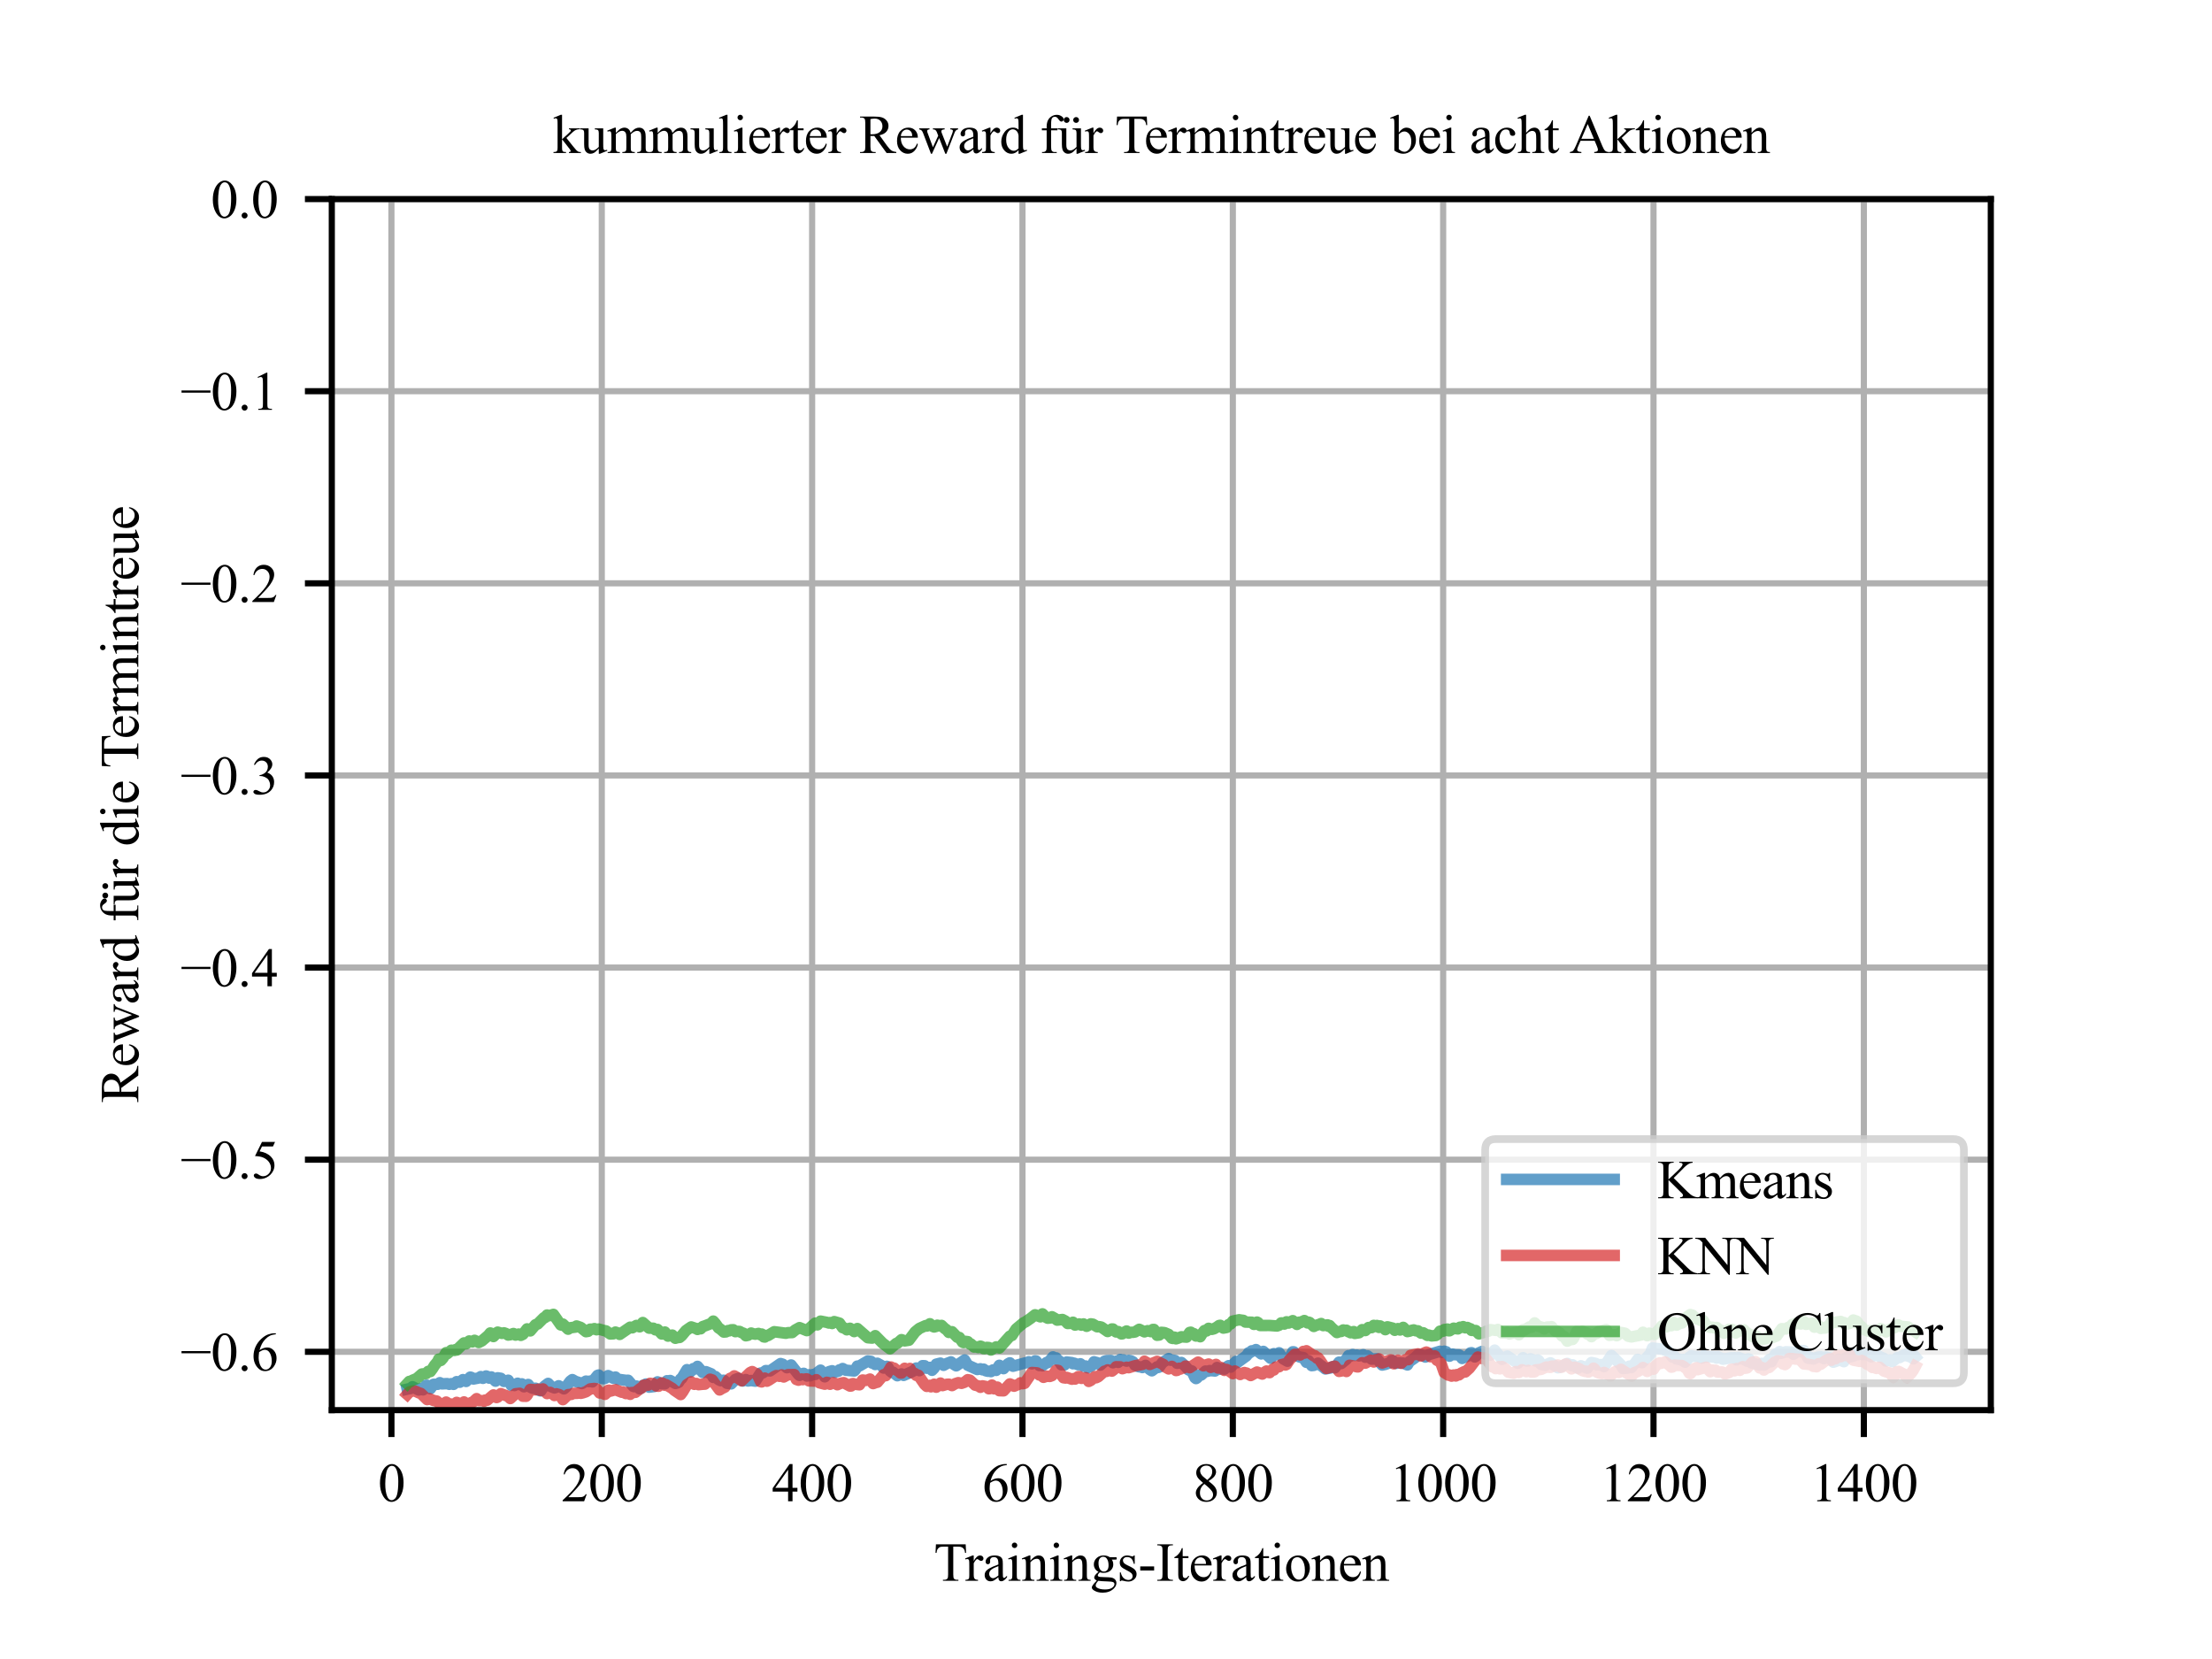 <?xml version="1.0" encoding="utf-8" standalone="no"?>
<!DOCTYPE svg PUBLIC "-//W3C//DTD SVG 1.1//EN"
  "http://www.w3.org/Graphics/SVG/1.1/DTD/svg11.dtd">
<svg xmlns:xlink="http://www.w3.org/1999/xlink" width="288pt" height="216pt" viewBox="0 0 288 216" xmlns="http://www.w3.org/2000/svg" version="1.1">
 <defs>
  <style type="text/css">*{stroke-linejoin: round; stroke-linecap: butt}</style>
 </defs>
 <g id="figure_1">
  <g id="patch_1">
   <path d="M 0 216 
L 288 216 
L 288 0 
L 0 0 
z
" style="fill: #ffffff"/>
  </g>
  <g id="axes_1">
   <g id="patch_2">
    <path d="M 43.2 183.6 
L 259.2 183.6 
L 259.2 25.92 
L 43.2 25.92 
z
" style="fill: #ffffff"/>
   </g>
   <g id="matplotlib.axis_1">
    <g id="xtick_1">
     <g id="line2d_1">
      <path d="M 50.964 183.6 
L 50.964 25.92 
" clip-path="url(#p1adc6af5e2)" style="fill: none; stroke: #b0b0b0; stroke-width: 0.8; stroke-linecap: square"/>
     </g>
     <g id="line2d_2">
      <defs>
       <path id="m4a3c08ac58" d="M 0 0 
L 0 3.5 
" style="stroke: #000000; stroke-width: 0.8"/>
      </defs>
      <g>
       <use xlink:href="#m4a3c08ac58" x="50.964" y="183.6" style="stroke: #000000; stroke-width: 0.8"/>
      </g>
     </g>
     <g id="text_1">
      <!-- 0 -->
      <g transform="translate(49.214 195.461) scale(0.07 -0.07)">
       <defs>
        <path id="TimesNewRomanPSMT-30" d="M 231 2094 
Q 231 2819 450 3342 
Q 669 3866 1031 4122 
Q 1313 4325 1613 4325 
Q 2100 4325 2488 3828 
Q 2972 3213 2972 2159 
Q 2972 1422 2759 906 
Q 2547 391 2217 158 
Q 1888 -75 1581 -75 
Q 975 -75 572 641 
Q 231 1244 231 2094 
z
M 844 2016 
Q 844 1141 1059 588 
Q 1238 122 1591 122 
Q 1759 122 1940 273 
Q 2122 425 2216 781 
Q 2359 1319 2359 2297 
Q 2359 3022 2209 3506 
Q 2097 3866 1919 4016 
Q 1791 4119 1609 4119 
Q 1397 4119 1231 3928 
Q 1006 3669 925 3112 
Q 844 2556 844 2016 
z
" transform="scale(0.016)"/>
       </defs>
       <use xlink:href="#TimesNewRomanPSMT-30"/>
      </g>
     </g>
    </g>
    <g id="xtick_2">
     <g id="line2d_3">
      <path d="M 78.351 183.6 
L 78.351 25.92 
" clip-path="url(#p1adc6af5e2)" style="fill: none; stroke: #b0b0b0; stroke-width: 0.8; stroke-linecap: square"/>
     </g>
     <g id="line2d_4">
      <g>
       <use xlink:href="#m4a3c08ac58" x="78.351" y="183.6" style="stroke: #000000; stroke-width: 0.8"/>
      </g>
     </g>
     <g id="text_2">
      <!-- 200 -->
      <g transform="translate(73.101 195.461) scale(0.07 -0.07)">
       <defs>
        <path id="TimesNewRomanPSMT-32" d="M 2934 816 
L 2638 0 
L 138 0 
L 138 116 
Q 1241 1122 1691 1759 
Q 2141 2397 2141 2925 
Q 2141 3328 1894 3587 
Q 1647 3847 1303 3847 
Q 991 3847 742 3664 
Q 494 3481 375 3128 
L 259 3128 
Q 338 3706 661 4015 
Q 984 4325 1469 4325 
Q 1984 4325 2329 3994 
Q 2675 3663 2675 3213 
Q 2675 2891 2525 2569 
Q 2294 2063 1775 1497 
Q 997 647 803 472 
L 1909 472 
Q 2247 472 2383 497 
Q 2519 522 2628 598 
Q 2738 675 2819 816 
L 2934 816 
z
" transform="scale(0.016)"/>
       </defs>
       <use xlink:href="#TimesNewRomanPSMT-32"/>
       <use xlink:href="#TimesNewRomanPSMT-30" x="50"/>
       <use xlink:href="#TimesNewRomanPSMT-30" x="100"/>
      </g>
     </g>
    </g>
    <g id="xtick_3">
     <g id="line2d_5">
      <path d="M 105.738 183.6 
L 105.738 25.92 
" clip-path="url(#p1adc6af5e2)" style="fill: none; stroke: #b0b0b0; stroke-width: 0.8; stroke-linecap: square"/>
     </g>
     <g id="line2d_6">
      <g>
       <use xlink:href="#m4a3c08ac58" x="105.738" y="183.6" style="stroke: #000000; stroke-width: 0.8"/>
      </g>
     </g>
     <g id="text_3">
      <!-- 400 -->
      <g transform="translate(100.488 195.461) scale(0.07 -0.07)">
       <defs>
        <path id="TimesNewRomanPSMT-34" d="M 2978 1563 
L 2978 1119 
L 2409 1119 
L 2409 0 
L 1894 0 
L 1894 1119 
L 100 1119 
L 100 1519 
L 2066 4325 
L 2409 4325 
L 2409 1563 
L 2978 1563 
z
M 1894 1563 
L 1894 3666 
L 406 1563 
L 1894 1563 
z
" transform="scale(0.016)"/>
       </defs>
       <use xlink:href="#TimesNewRomanPSMT-34"/>
       <use xlink:href="#TimesNewRomanPSMT-30" x="50"/>
       <use xlink:href="#TimesNewRomanPSMT-30" x="100"/>
      </g>
     </g>
    </g>
    <g id="xtick_4">
     <g id="line2d_7">
      <path d="M 133.125 183.6 
L 133.125 25.92 
" clip-path="url(#p1adc6af5e2)" style="fill: none; stroke: #b0b0b0; stroke-width: 0.8; stroke-linecap: square"/>
     </g>
     <g id="line2d_8">
      <g>
       <use xlink:href="#m4a3c08ac58" x="133.125" y="183.6" style="stroke: #000000; stroke-width: 0.8"/>
      </g>
     </g>
     <g id="text_4">
      <!-- 600 -->
      <g transform="translate(127.875 195.461) scale(0.07 -0.07)">
       <defs>
        <path id="TimesNewRomanPSMT-36" d="M 2869 4325 
L 2869 4209 
Q 2456 4169 2195 4045 
Q 1934 3922 1679 3669 
Q 1425 3416 1258 3105 
Q 1091 2794 978 2366 
Q 1428 2675 1881 2675 
Q 2316 2675 2634 2325 
Q 2953 1975 2953 1425 
Q 2953 894 2631 456 
Q 2244 -75 1606 -75 
Q 1172 -75 869 213 
Q 275 772 275 1663 
Q 275 2231 503 2743 
Q 731 3256 1154 3653 
Q 1578 4050 1965 4187 
Q 2353 4325 2688 4325 
L 2869 4325 
z
M 925 2138 
Q 869 1716 869 1456 
Q 869 1156 980 804 
Q 1091 453 1309 247 
Q 1469 100 1697 100 
Q 1969 100 2183 356 
Q 2397 613 2397 1088 
Q 2397 1622 2184 2012 
Q 1972 2403 1581 2403 
Q 1463 2403 1327 2353 
Q 1191 2303 925 2138 
z
" transform="scale(0.016)"/>
       </defs>
       <use xlink:href="#TimesNewRomanPSMT-36"/>
       <use xlink:href="#TimesNewRomanPSMT-30" x="50"/>
       <use xlink:href="#TimesNewRomanPSMT-30" x="100"/>
      </g>
     </g>
    </g>
    <g id="xtick_5">
     <g id="line2d_9">
      <path d="M 160.512 183.6 
L 160.512 25.92 
" clip-path="url(#p1adc6af5e2)" style="fill: none; stroke: #b0b0b0; stroke-width: 0.8; stroke-linecap: square"/>
     </g>
     <g id="line2d_10">
      <g>
       <use xlink:href="#m4a3c08ac58" x="160.512" y="183.6" style="stroke: #000000; stroke-width: 0.8"/>
      </g>
     </g>
     <g id="text_5">
      <!-- 800 -->
      <g transform="translate(155.262 195.461) scale(0.07 -0.07)">
       <defs>
        <path id="TimesNewRomanPSMT-38" d="M 1228 2134 
Q 725 2547 579 2797 
Q 434 3047 434 3316 
Q 434 3728 753 4026 
Q 1072 4325 1600 4325 
Q 2113 4325 2425 4047 
Q 2738 3769 2738 3413 
Q 2738 3175 2569 2928 
Q 2400 2681 1866 2347 
Q 2416 1922 2594 1678 
Q 2831 1359 2831 1006 
Q 2831 559 2490 242 
Q 2150 -75 1597 -75 
Q 994 -75 656 303 
Q 388 606 388 966 
Q 388 1247 577 1523 
Q 766 1800 1228 2134 
z
M 1719 2469 
Q 2094 2806 2194 3001 
Q 2294 3197 2294 3444 
Q 2294 3772 2109 3958 
Q 1925 4144 1606 4144 
Q 1288 4144 1088 3959 
Q 888 3775 888 3528 
Q 888 3366 970 3203 
Q 1053 3041 1206 2894 
L 1719 2469 
z
M 1375 2016 
Q 1116 1797 991 1539 
Q 866 1281 866 981 
Q 866 578 1086 336 
Q 1306 94 1647 94 
Q 1984 94 2187 284 
Q 2391 475 2391 747 
Q 2391 972 2272 1150 
Q 2050 1481 1375 2016 
z
" transform="scale(0.016)"/>
       </defs>
       <use xlink:href="#TimesNewRomanPSMT-38"/>
       <use xlink:href="#TimesNewRomanPSMT-30" x="50"/>
       <use xlink:href="#TimesNewRomanPSMT-30" x="100"/>
      </g>
     </g>
    </g>
    <g id="xtick_6">
     <g id="line2d_11">
      <path d="M 187.898 183.6 
L 187.898 25.92 
" clip-path="url(#p1adc6af5e2)" style="fill: none; stroke: #b0b0b0; stroke-width: 0.8; stroke-linecap: square"/>
     </g>
     <g id="line2d_12">
      <g>
       <use xlink:href="#m4a3c08ac58" x="187.898" y="183.6" style="stroke: #000000; stroke-width: 0.8"/>
      </g>
     </g>
     <g id="text_6">
      <!-- 1000 -->
      <g transform="translate(180.898 195.461) scale(0.07 -0.07)">
       <defs>
        <path id="TimesNewRomanPSMT-31" d="M 750 3822 
L 1781 4325 
L 1884 4325 
L 1884 747 
Q 1884 391 1914 303 
Q 1944 216 2037 169 
Q 2131 122 2419 116 
L 2419 0 
L 825 0 
L 825 116 
Q 1125 122 1212 167 
Q 1300 213 1334 289 
Q 1369 366 1369 747 
L 1369 3034 
Q 1369 3497 1338 3628 
Q 1316 3728 1258 3775 
Q 1200 3822 1119 3822 
Q 1003 3822 797 3725 
L 750 3822 
z
" transform="scale(0.016)"/>
       </defs>
       <use xlink:href="#TimesNewRomanPSMT-31"/>
       <use xlink:href="#TimesNewRomanPSMT-30" x="50"/>
       <use xlink:href="#TimesNewRomanPSMT-30" x="100"/>
       <use xlink:href="#TimesNewRomanPSMT-30" x="150"/>
      </g>
     </g>
    </g>
    <g id="xtick_7">
     <g id="line2d_13">
      <path d="M 215.285 183.6 
L 215.285 25.92 
" clip-path="url(#p1adc6af5e2)" style="fill: none; stroke: #b0b0b0; stroke-width: 0.8; stroke-linecap: square"/>
     </g>
     <g id="line2d_14">
      <g>
       <use xlink:href="#m4a3c08ac58" x="215.285" y="183.6" style="stroke: #000000; stroke-width: 0.8"/>
      </g>
     </g>
     <g id="text_7">
      <!-- 1200 -->
      <g transform="translate(208.285 195.461) scale(0.07 -0.07)">
       <use xlink:href="#TimesNewRomanPSMT-31"/>
       <use xlink:href="#TimesNewRomanPSMT-32" x="50"/>
       <use xlink:href="#TimesNewRomanPSMT-30" x="100"/>
       <use xlink:href="#TimesNewRomanPSMT-30" x="150"/>
      </g>
     </g>
    </g>
    <g id="xtick_8">
     <g id="line2d_15">
      <path d="M 242.672 183.6 
L 242.672 25.92 
" clip-path="url(#p1adc6af5e2)" style="fill: none; stroke: #b0b0b0; stroke-width: 0.8; stroke-linecap: square"/>
     </g>
     <g id="line2d_16">
      <g>
       <use xlink:href="#m4a3c08ac58" x="242.672" y="183.6" style="stroke: #000000; stroke-width: 0.8"/>
      </g>
     </g>
     <g id="text_8">
      <!-- 1400 -->
      <g transform="translate(235.672 195.461) scale(0.07 -0.07)">
       <use xlink:href="#TimesNewRomanPSMT-31"/>
       <use xlink:href="#TimesNewRomanPSMT-34" x="50"/>
       <use xlink:href="#TimesNewRomanPSMT-30" x="100"/>
       <use xlink:href="#TimesNewRomanPSMT-30" x="150"/>
      </g>
     </g>
    </g>
    <g id="text_9">
     <!-- Trainings-Iterationen -->
     <g transform="translate(121.585 205.819) scale(0.07 -0.07)">
      <defs>
       <path id="TimesNewRomanPSMT-54" d="M 3703 4238 
L 3750 3244 
L 3631 3244 
Q 3597 3506 3538 3619 
Q 3441 3800 3280 3886 
Q 3119 3972 2856 3972 
L 2259 3972 
L 2259 734 
Q 2259 344 2344 247 
Q 2463 116 2709 116 
L 2856 116 
L 2856 0 
L 1059 0 
L 1059 116 
L 1209 116 
Q 1478 116 1591 278 
Q 1659 378 1659 734 
L 1659 3972 
L 1150 3972 
Q 853 3972 728 3928 
Q 566 3869 450 3700 
Q 334 3531 313 3244 
L 194 3244 
L 244 4238 
L 3703 4238 
z
" transform="scale(0.016)"/>
       <path id="TimesNewRomanPSMT-72" d="M 1038 2947 
L 1038 2303 
Q 1397 2947 1775 2947 
Q 1947 2947 2059 2842 
Q 2172 2738 2172 2600 
Q 2172 2478 2090 2393 
Q 2009 2309 1897 2309 
Q 1788 2309 1652 2417 
Q 1516 2525 1450 2525 
Q 1394 2525 1328 2463 
Q 1188 2334 1038 2041 
L 1038 669 
Q 1038 431 1097 309 
Q 1138 225 1241 169 
Q 1344 113 1538 113 
L 1538 0 
L 72 0 
L 72 113 
Q 291 113 397 181 
Q 475 231 506 341 
Q 522 394 522 644 
L 522 1753 
Q 522 2253 501 2348 
Q 481 2444 426 2487 
Q 372 2531 291 2531 
Q 194 2531 72 2484 
L 41 2597 
L 906 2947 
L 1038 2947 
z
" transform="scale(0.016)"/>
       <path id="TimesNewRomanPSMT-61" d="M 1822 413 
Q 1381 72 1269 19 
Q 1100 -59 909 -59 
Q 613 -59 420 144 
Q 228 347 228 678 
Q 228 888 322 1041 
Q 450 1253 767 1440 
Q 1084 1628 1822 1897 
L 1822 2009 
Q 1822 2438 1686 2597 
Q 1550 2756 1291 2756 
Q 1094 2756 978 2650 
Q 859 2544 859 2406 
L 866 2225 
Q 866 2081 792 2003 
Q 719 1925 600 1925 
Q 484 1925 411 2006 
Q 338 2088 338 2228 
Q 338 2497 613 2722 
Q 888 2947 1384 2947 
Q 1766 2947 2009 2819 
Q 2194 2722 2281 2516 
Q 2338 2381 2338 1966 
L 2338 994 
Q 2338 584 2353 492 
Q 2369 400 2405 369 
Q 2441 338 2488 338 
Q 2538 338 2575 359 
Q 2641 400 2828 588 
L 2828 413 
Q 2478 -56 2159 -56 
Q 2006 -56 1915 50 
Q 1825 156 1822 413 
z
M 1822 616 
L 1822 1706 
Q 1350 1519 1213 1441 
Q 966 1303 859 1153 
Q 753 1003 753 825 
Q 753 600 887 451 
Q 1022 303 1197 303 
Q 1434 303 1822 616 
z
" transform="scale(0.016)"/>
       <path id="TimesNewRomanPSMT-69" d="M 928 4444 
Q 1059 4444 1151 4351 
Q 1244 4259 1244 4128 
Q 1244 3997 1151 3903 
Q 1059 3809 928 3809 
Q 797 3809 703 3903 
Q 609 3997 609 4128 
Q 609 4259 701 4351 
Q 794 4444 928 4444 
z
M 1188 2947 
L 1188 647 
Q 1188 378 1227 289 
Q 1266 200 1342 156 
Q 1419 113 1622 113 
L 1622 0 
L 231 0 
L 231 113 
Q 441 113 512 153 
Q 584 194 626 287 
Q 669 381 669 647 
L 669 1750 
Q 669 2216 641 2353 
Q 619 2453 572 2492 
Q 525 2531 444 2531 
Q 356 2531 231 2484 
L 188 2597 
L 1050 2947 
L 1188 2947 
z
" transform="scale(0.016)"/>
       <path id="TimesNewRomanPSMT-6e" d="M 1034 2341 
Q 1538 2947 1994 2947 
Q 2228 2947 2397 2830 
Q 2566 2713 2666 2444 
Q 2734 2256 2734 1869 
L 2734 647 
Q 2734 375 2778 278 
Q 2813 200 2889 156 
Q 2966 113 3172 113 
L 3172 0 
L 1756 0 
L 1756 113 
L 1816 113 
Q 2016 113 2095 173 
Q 2175 234 2206 353 
Q 2219 400 2219 647 
L 2219 1819 
Q 2219 2209 2117 2386 
Q 2016 2563 1775 2563 
Q 1403 2563 1034 2156 
L 1034 647 
Q 1034 356 1069 288 
Q 1113 197 1189 155 
Q 1266 113 1500 113 
L 1500 0 
L 84 0 
L 84 113 
L 147 113 
Q 366 113 442 223 
Q 519 334 519 647 
L 519 1709 
Q 519 2225 495 2337 
Q 472 2450 423 2490 
Q 375 2531 294 2531 
Q 206 2531 84 2484 
L 38 2597 
L 900 2947 
L 1034 2947 
L 1034 2341 
z
" transform="scale(0.016)"/>
       <path id="TimesNewRomanPSMT-67" d="M 966 1044 
Q 703 1172 562 1401 
Q 422 1631 422 1909 
Q 422 2334 742 2640 
Q 1063 2947 1563 2947 
Q 1972 2947 2272 2747 
L 2878 2747 
Q 3013 2747 3034 2739 
Q 3056 2731 3066 2713 
Q 3084 2684 3084 2613 
Q 3084 2531 3069 2500 
Q 3059 2484 3036 2475 
Q 3013 2466 2878 2466 
L 2506 2466 
Q 2681 2241 2681 1891 
Q 2681 1491 2375 1206 
Q 2069 922 1553 922 
Q 1341 922 1119 984 
Q 981 866 932 777 
Q 884 688 884 625 
Q 884 572 936 522 
Q 988 472 1138 450 
Q 1225 438 1575 428 
Q 2219 413 2409 384 
Q 2700 344 2873 169 
Q 3047 -6 3047 -263 
Q 3047 -616 2716 -925 
Q 2228 -1381 1444 -1381 
Q 841 -1381 425 -1109 
Q 191 -953 191 -784 
Q 191 -709 225 -634 
Q 278 -519 444 -313 
Q 466 -284 763 25 
Q 600 122 533 198 
Q 466 275 466 372 
Q 466 481 555 628 
Q 644 775 966 1044 
z
M 1509 2797 
Q 1278 2797 1122 2612 
Q 966 2428 966 2047 
Q 966 1553 1178 1281 
Q 1341 1075 1591 1075 
Q 1828 1075 1981 1253 
Q 2134 1431 2134 1813 
Q 2134 2309 1919 2591 
Q 1759 2797 1509 2797 
z
M 934 0 
Q 788 -159 713 -296 
Q 638 -434 638 -550 
Q 638 -700 819 -813 
Q 1131 -1006 1722 -1006 
Q 2284 -1006 2551 -807 
Q 2819 -609 2819 -384 
Q 2819 -222 2659 -153 
Q 2497 -84 2016 -72 
Q 1313 -53 934 0 
z
" transform="scale(0.016)"/>
       <path id="TimesNewRomanPSMT-73" d="M 2050 2947 
L 2050 1972 
L 1947 1972 
Q 1828 2431 1642 2597 
Q 1456 2763 1169 2763 
Q 950 2763 815 2647 
Q 681 2531 681 2391 
Q 681 2216 781 2091 
Q 878 1963 1175 1819 
L 1631 1597 
Q 2266 1288 2266 781 
Q 2266 391 1970 151 
Q 1675 -88 1309 -88 
Q 1047 -88 709 6 
Q 606 38 541 38 
Q 469 38 428 -44 
L 325 -44 
L 325 978 
L 428 978 
Q 516 541 762 319 
Q 1009 97 1316 97 
Q 1531 97 1667 223 
Q 1803 350 1803 528 
Q 1803 744 1651 891 
Q 1500 1038 1047 1263 
Q 594 1488 453 1669 
Q 313 1847 313 2119 
Q 313 2472 555 2709 
Q 797 2947 1181 2947 
Q 1350 2947 1591 2875 
Q 1750 2828 1803 2828 
Q 1853 2828 1881 2850 
Q 1909 2872 1947 2947 
L 2050 2947 
z
" transform="scale(0.016)"/>
       <path id="TimesNewRomanPSMT-2d" d="M 259 1672 
L 1875 1672 
L 1875 1200 
L 259 1200 
L 259 1672 
z
" transform="scale(0.016)"/>
       <path id="TimesNewRomanPSMT-49" d="M 1975 116 
L 1975 0 
L 159 0 
L 159 116 
L 309 116 
Q 572 116 691 269 
Q 766 369 766 750 
L 766 3488 
Q 766 3809 725 3913 
Q 694 3991 597 4047 
Q 459 4122 309 4122 
L 159 4122 
L 159 4238 
L 1975 4238 
L 1975 4122 
L 1822 4122 
Q 1563 4122 1444 3969 
Q 1366 3869 1366 3488 
L 1366 750 
Q 1366 428 1406 325 
Q 1438 247 1538 191 
Q 1672 116 1822 116 
L 1975 116 
z
" transform="scale(0.016)"/>
       <path id="TimesNewRomanPSMT-74" d="M 1031 3803 
L 1031 2863 
L 1700 2863 
L 1700 2644 
L 1031 2644 
L 1031 788 
Q 1031 509 1111 412 
Q 1191 316 1316 316 
Q 1419 316 1516 380 
Q 1613 444 1666 569 
L 1788 569 
Q 1678 263 1478 108 
Q 1278 -47 1066 -47 
Q 922 -47 784 33 
Q 647 113 581 261 
Q 516 409 516 719 
L 516 2644 
L 63 2644 
L 63 2747 
Q 234 2816 414 2980 
Q 594 3144 734 3369 
Q 806 3488 934 3803 
L 1031 3803 
z
" transform="scale(0.016)"/>
       <path id="TimesNewRomanPSMT-65" d="M 681 1784 
Q 678 1147 991 784 
Q 1303 422 1725 422 
Q 2006 422 2214 576 
Q 2422 731 2563 1106 
L 2659 1044 
Q 2594 616 2278 264 
Q 1963 -88 1488 -88 
Q 972 -88 605 314 
Q 238 716 238 1394 
Q 238 2128 614 2539 
Q 991 2950 1559 2950 
Q 2041 2950 2350 2633 
Q 2659 2316 2659 1784 
L 681 1784 
z
M 681 1966 
L 2006 1966 
Q 1991 2241 1941 2353 
Q 1863 2528 1708 2628 
Q 1553 2728 1384 2728 
Q 1125 2728 920 2526 
Q 716 2325 681 1966 
z
" transform="scale(0.016)"/>
       <path id="TimesNewRomanPSMT-6f" d="M 1600 2947 
Q 2250 2947 2644 2453 
Q 2978 2031 2978 1484 
Q 2978 1100 2793 706 
Q 2609 313 2286 112 
Q 1963 -88 1566 -88 
Q 919 -88 538 428 
Q 216 863 216 1403 
Q 216 1797 411 2186 
Q 606 2575 925 2761 
Q 1244 2947 1600 2947 
z
M 1503 2744 
Q 1338 2744 1170 2645 
Q 1003 2547 900 2300 
Q 797 2053 797 1666 
Q 797 1041 1045 587 
Q 1294 134 1700 134 
Q 2003 134 2200 384 
Q 2397 634 2397 1244 
Q 2397 2006 2069 2444 
Q 1847 2744 1503 2744 
z
" transform="scale(0.016)"/>
      </defs>
      <use xlink:href="#TimesNewRomanPSMT-54"/>
      <use xlink:href="#TimesNewRomanPSMT-72" x="57.584"/>
      <use xlink:href="#TimesNewRomanPSMT-61" x="90.885"/>
      <use xlink:href="#TimesNewRomanPSMT-69" x="135.27"/>
      <use xlink:href="#TimesNewRomanPSMT-6e" x="163.053"/>
      <use xlink:href="#TimesNewRomanPSMT-69" x="213.053"/>
      <use xlink:href="#TimesNewRomanPSMT-6e" x="240.836"/>
      <use xlink:href="#TimesNewRomanPSMT-67" x="290.836"/>
      <use xlink:href="#TimesNewRomanPSMT-73" x="340.836"/>
      <use xlink:href="#TimesNewRomanPSMT-2d" x="379.752"/>
      <use xlink:href="#TimesNewRomanPSMT-49" x="413.053"/>
      <use xlink:href="#TimesNewRomanPSMT-74" x="446.354"/>
      <use xlink:href="#TimesNewRomanPSMT-65" x="474.137"/>
      <use xlink:href="#TimesNewRomanPSMT-72" x="518.521"/>
      <use xlink:href="#TimesNewRomanPSMT-61" x="551.822"/>
      <use xlink:href="#TimesNewRomanPSMT-74" x="596.207"/>
      <use xlink:href="#TimesNewRomanPSMT-69" x="623.99"/>
      <use xlink:href="#TimesNewRomanPSMT-6f" x="651.773"/>
      <use xlink:href="#TimesNewRomanPSMT-6e" x="701.773"/>
      <use xlink:href="#TimesNewRomanPSMT-65" x="751.773"/>
      <use xlink:href="#TimesNewRomanPSMT-6e" x="796.158"/>
     </g>
    </g>
   </g>
   <g id="matplotlib.axis_2">
    <g id="ytick_1">
     <g id="line2d_17">
      <path d="M 43.2 176.005 
L 259.2 176.005 
" clip-path="url(#p1adc6af5e2)" style="fill: none; stroke: #b0b0b0; stroke-width: 0.8; stroke-linecap: square"/>
     </g>
     <g id="line2d_18">
      <defs>
       <path id="me7d399c230" d="M 0 0 
L -3.5 0 
" style="stroke: #000000; stroke-width: 0.8"/>
      </defs>
      <g>
       <use xlink:href="#me7d399c230" x="43.2" y="176.005" style="stroke: #000000; stroke-width: 0.8"/>
      </g>
     </g>
     <g id="text_10">
      <!-- −0.6 -->
      <g transform="translate(23.503 178.435) scale(0.07 -0.07)">
       <defs>
        <path id="TimesNewRomanPSMT-2212" d="M 3484 2000 
L 116 2000 
L 116 2256 
L 3484 2256 
L 3484 2000 
z
" transform="scale(0.016)"/>
        <path id="TimesNewRomanPSMT-2e" d="M 800 606 
Q 947 606 1047 504 
Q 1147 403 1147 259 
Q 1147 116 1045 14 
Q 944 -88 800 -88 
Q 656 -88 554 14 
Q 453 116 453 259 
Q 453 406 554 506 
Q 656 606 800 606 
z
" transform="scale(0.016)"/>
       </defs>
       <use xlink:href="#TimesNewRomanPSMT-2212"/>
       <use xlink:href="#TimesNewRomanPSMT-30" x="56.396"/>
       <use xlink:href="#TimesNewRomanPSMT-2e" x="106.396"/>
       <use xlink:href="#TimesNewRomanPSMT-36" x="131.396"/>
      </g>
     </g>
    </g>
    <g id="ytick_2">
     <g id="line2d_19">
      <path d="M 43.2 150.991 
L 259.2 150.991 
" clip-path="url(#p1adc6af5e2)" style="fill: none; stroke: #b0b0b0; stroke-width: 0.8; stroke-linecap: square"/>
     </g>
     <g id="line2d_20">
      <g>
       <use xlink:href="#me7d399c230" x="43.2" y="150.991" style="stroke: #000000; stroke-width: 0.8"/>
      </g>
     </g>
     <g id="text_11">
      <!-- −0.5 -->
      <g transform="translate(23.503 153.421) scale(0.07 -0.07)">
       <defs>
        <path id="TimesNewRomanPSMT-35" d="M 2778 4238 
L 2534 3706 
L 1259 3706 
L 981 3138 
Q 1809 3016 2294 2522 
Q 2709 2097 2709 1522 
Q 2709 1188 2573 903 
Q 2438 619 2231 419 
Q 2025 219 1772 97 
Q 1413 -75 1034 -75 
Q 653 -75 479 54 
Q 306 184 306 341 
Q 306 428 378 495 
Q 450 563 559 563 
Q 641 563 702 538 
Q 763 513 909 409 
Q 1144 247 1384 247 
Q 1750 247 2026 523 
Q 2303 800 2303 1197 
Q 2303 1581 2056 1914 
Q 1809 2247 1375 2428 
Q 1034 2569 447 2591 
L 1259 4238 
L 2778 4238 
z
" transform="scale(0.016)"/>
       </defs>
       <use xlink:href="#TimesNewRomanPSMT-2212"/>
       <use xlink:href="#TimesNewRomanPSMT-30" x="56.396"/>
       <use xlink:href="#TimesNewRomanPSMT-2e" x="106.396"/>
       <use xlink:href="#TimesNewRomanPSMT-35" x="131.396"/>
      </g>
     </g>
    </g>
    <g id="ytick_3">
     <g id="line2d_21">
      <path d="M 43.2 125.976 
L 259.2 125.976 
" clip-path="url(#p1adc6af5e2)" style="fill: none; stroke: #b0b0b0; stroke-width: 0.8; stroke-linecap: square"/>
     </g>
     <g id="line2d_22">
      <g>
       <use xlink:href="#me7d399c230" x="43.2" y="125.976" style="stroke: #000000; stroke-width: 0.8"/>
      </g>
     </g>
     <g id="text_12">
      <!-- −0.4 -->
      <g transform="translate(23.503 128.407) scale(0.07 -0.07)">
       <use xlink:href="#TimesNewRomanPSMT-2212"/>
       <use xlink:href="#TimesNewRomanPSMT-30" x="56.396"/>
       <use xlink:href="#TimesNewRomanPSMT-2e" x="106.396"/>
       <use xlink:href="#TimesNewRomanPSMT-34" x="131.396"/>
      </g>
     </g>
    </g>
    <g id="ytick_4">
     <g id="line2d_23">
      <path d="M 43.2 100.962 
L 259.2 100.962 
" clip-path="url(#p1adc6af5e2)" style="fill: none; stroke: #b0b0b0; stroke-width: 0.8; stroke-linecap: square"/>
     </g>
     <g id="line2d_24">
      <g>
       <use xlink:href="#me7d399c230" x="43.2" y="100.962" style="stroke: #000000; stroke-width: 0.8"/>
      </g>
     </g>
     <g id="text_13">
      <!-- −0.3 -->
      <g transform="translate(23.503 103.393) scale(0.07 -0.07)">
       <defs>
        <path id="TimesNewRomanPSMT-33" d="M 325 3431 
Q 506 3859 782 4092 
Q 1059 4325 1472 4325 
Q 1981 4325 2253 3994 
Q 2459 3747 2459 3466 
Q 2459 3003 1878 2509 
Q 2269 2356 2469 2072 
Q 2669 1788 2669 1403 
Q 2669 853 2319 450 
Q 1863 -75 997 -75 
Q 569 -75 414 31 
Q 259 138 259 259 
Q 259 350 332 419 
Q 406 488 509 488 
Q 588 488 669 463 
Q 722 447 909 348 
Q 1097 250 1169 231 
Q 1284 197 1416 197 
Q 1734 197 1970 444 
Q 2206 691 2206 1028 
Q 2206 1275 2097 1509 
Q 2016 1684 1919 1775 
Q 1784 1900 1550 2001 
Q 1316 2103 1072 2103 
L 972 2103 
L 972 2197 
Q 1219 2228 1467 2375 
Q 1716 2522 1828 2728 
Q 1941 2934 1941 3181 
Q 1941 3503 1739 3701 
Q 1538 3900 1238 3900 
Q 753 3900 428 3381 
L 325 3431 
z
" transform="scale(0.016)"/>
       </defs>
       <use xlink:href="#TimesNewRomanPSMT-2212"/>
       <use xlink:href="#TimesNewRomanPSMT-30" x="56.396"/>
       <use xlink:href="#TimesNewRomanPSMT-2e" x="106.396"/>
       <use xlink:href="#TimesNewRomanPSMT-33" x="131.396"/>
      </g>
     </g>
    </g>
    <g id="ytick_5">
     <g id="line2d_25">
      <path d="M 43.2 75.948 
L 259.2 75.948 
" clip-path="url(#p1adc6af5e2)" style="fill: none; stroke: #b0b0b0; stroke-width: 0.8; stroke-linecap: square"/>
     </g>
     <g id="line2d_26">
      <g>
       <use xlink:href="#me7d399c230" x="43.2" y="75.948" style="stroke: #000000; stroke-width: 0.8"/>
      </g>
     </g>
     <g id="text_14">
      <!-- −0.2 -->
      <g transform="translate(23.503 78.379) scale(0.07 -0.07)">
       <use xlink:href="#TimesNewRomanPSMT-2212"/>
       <use xlink:href="#TimesNewRomanPSMT-30" x="56.396"/>
       <use xlink:href="#TimesNewRomanPSMT-2e" x="106.396"/>
       <use xlink:href="#TimesNewRomanPSMT-32" x="131.396"/>
      </g>
     </g>
    </g>
    <g id="ytick_6">
     <g id="line2d_27">
      <path d="M 43.2 50.934 
L 259.2 50.934 
" clip-path="url(#p1adc6af5e2)" style="fill: none; stroke: #b0b0b0; stroke-width: 0.8; stroke-linecap: square"/>
     </g>
     <g id="line2d_28">
      <g>
       <use xlink:href="#me7d399c230" x="43.2" y="50.934" style="stroke: #000000; stroke-width: 0.8"/>
      </g>
     </g>
     <g id="text_15">
      <!-- −0.1 -->
      <g transform="translate(23.503 53.364) scale(0.07 -0.07)">
       <use xlink:href="#TimesNewRomanPSMT-2212"/>
       <use xlink:href="#TimesNewRomanPSMT-30" x="56.396"/>
       <use xlink:href="#TimesNewRomanPSMT-2e" x="106.396"/>
       <use xlink:href="#TimesNewRomanPSMT-31" x="131.396"/>
      </g>
     </g>
    </g>
    <g id="ytick_7">
     <g id="line2d_29">
      <path d="M 43.2 25.92 
L 259.2 25.92 
" clip-path="url(#p1adc6af5e2)" style="fill: none; stroke: #b0b0b0; stroke-width: 0.8; stroke-linecap: square"/>
     </g>
     <g id="line2d_30">
      <g>
       <use xlink:href="#me7d399c230" x="43.2" y="25.92" style="stroke: #000000; stroke-width: 0.8"/>
      </g>
     </g>
     <g id="text_16">
      <!-- 0.0 -->
      <g transform="translate(27.45 28.35) scale(0.07 -0.07)">
       <use xlink:href="#TimesNewRomanPSMT-30"/>
       <use xlink:href="#TimesNewRomanPSMT-2e" x="50"/>
       <use xlink:href="#TimesNewRomanPSMT-30" x="75"/>
      </g>
     </g>
    </g>
    <g id="text_17">
     <!-- Reward für die Termintreue -->
     <g transform="translate(18.005 143.617) rotate(-90) scale(0.07 -0.07)">
      <defs>
       <path id="TimesNewRomanPSMT-52" d="M 4325 0 
L 3194 0 
L 1759 1981 
Q 1600 1975 1500 1975 
Q 1459 1975 1412 1976 
Q 1366 1978 1316 1981 
L 1316 750 
Q 1316 350 1403 253 
Q 1522 116 1759 116 
L 1925 116 
L 1925 0 
L 109 0 
L 109 116 
L 269 116 
Q 538 116 653 291 
Q 719 388 719 750 
L 719 3488 
Q 719 3888 631 3984 
Q 509 4122 269 4122 
L 109 4122 
L 109 4238 
L 1653 4238 
Q 2328 4238 2648 4139 
Q 2969 4041 3192 3777 
Q 3416 3513 3416 3147 
Q 3416 2756 3161 2468 
Q 2906 2181 2372 2063 
L 3247 847 
Q 3547 428 3762 290 
Q 3978 153 4325 116 
L 4325 0 
z
M 1316 2178 
Q 1375 2178 1419 2176 
Q 1463 2175 1491 2175 
Q 2097 2175 2405 2437 
Q 2713 2700 2713 3106 
Q 2713 3503 2464 3751 
Q 2216 4000 1806 4000 
Q 1625 4000 1316 3941 
L 1316 2178 
z
" transform="scale(0.016)"/>
       <path id="TimesNewRomanPSMT-77" d="M 41 2863 
L 1241 2863 
L 1241 2747 
Q 1075 2734 1023 2687 
Q 972 2641 972 2553 
Q 972 2456 1025 2319 
L 1638 672 
L 2253 2013 
L 2091 2434 
Q 2016 2622 1894 2694 
Q 1825 2738 1638 2747 
L 1638 2863 
L 3000 2863 
L 3000 2747 
Q 2775 2738 2681 2666 
Q 2619 2616 2619 2506 
Q 2619 2444 2644 2378 
L 3294 734 
L 3897 2319 
Q 3959 2488 3959 2588 
Q 3959 2647 3898 2694 
Q 3838 2741 3659 2747 
L 3659 2863 
L 4563 2863 
L 4563 2747 
Q 4291 2706 4163 2378 
L 3206 -88 
L 3078 -88 
L 2363 1741 
L 1528 -88 
L 1413 -88 
L 494 2319 
Q 403 2547 315 2626 
Q 228 2706 41 2747 
L 41 2863 
z
" transform="scale(0.016)"/>
       <path id="TimesNewRomanPSMT-64" d="M 2222 322 
Q 2013 103 1813 7 
Q 1613 -88 1381 -88 
Q 913 -88 563 304 
Q 213 697 213 1313 
Q 213 1928 600 2439 
Q 988 2950 1597 2950 
Q 1975 2950 2222 2709 
L 2222 3238 
Q 2222 3728 2198 3840 
Q 2175 3953 2125 3993 
Q 2075 4034 2000 4034 
Q 1919 4034 1784 3984 
L 1744 4094 
L 2597 4444 
L 2738 4444 
L 2738 1134 
Q 2738 631 2761 520 
Q 2784 409 2836 365 
Q 2888 322 2956 322 
Q 3041 322 3181 375 
L 3216 266 
L 2366 -88 
L 2222 -88 
L 2222 322 
z
M 2222 541 
L 2222 2016 
Q 2203 2228 2109 2403 
Q 2016 2578 1861 2667 
Q 1706 2756 1559 2756 
Q 1284 2756 1069 2509 
Q 784 2184 784 1559 
Q 784 928 1059 592 
Q 1334 256 1672 256 
Q 1956 256 2222 541 
z
" transform="scale(0.016)"/>
       <path id="TimesNewRomanPSMT-20" transform="scale(0.016)"/>
       <path id="TimesNewRomanPSMT-66" d="M 1319 2638 
L 1319 756 
Q 1319 356 1406 250 
Q 1522 113 1716 113 
L 1975 113 
L 1975 0 
L 266 0 
L 266 113 
L 394 113 
Q 519 113 622 175 
Q 725 238 764 344 
Q 803 450 803 756 
L 803 2638 
L 247 2638 
L 247 2863 
L 803 2863 
L 803 3050 
Q 803 3478 940 3775 
Q 1078 4072 1361 4255 
Q 1644 4438 1997 4438 
Q 2325 4438 2600 4225 
Q 2781 4084 2781 3909 
Q 2781 3816 2700 3733 
Q 2619 3650 2525 3650 
Q 2453 3650 2373 3701 
Q 2294 3753 2178 3923 
Q 2063 4094 1966 4153 
Q 1869 4213 1750 4213 
Q 1606 4213 1506 4136 
Q 1406 4059 1362 3898 
Q 1319 3738 1319 3069 
L 1319 2863 
L 2056 2863 
L 2056 2638 
L 1319 2638 
z
" transform="scale(0.016)"/>
       <path id="TimesNewRomanPSMT-fc" d="M 2709 2863 
L 2709 1128 
Q 2709 631 2732 520 
Q 2756 409 2807 365 
Q 2859 322 2928 322 
Q 3025 322 3147 375 
L 3191 266 
L 2334 -88 
L 2194 -88 
L 2194 519 
Q 1825 119 1631 15 
Q 1438 -88 1222 -88 
Q 981 -88 804 51 
Q 628 191 559 409 
Q 491 628 491 1028 
L 491 2306 
Q 491 2509 447 2587 
Q 403 2666 317 2708 
Q 231 2750 6 2747 
L 6 2863 
L 1009 2863 
L 1009 947 
Q 1009 547 1148 422 
Q 1288 297 1484 297 
Q 1619 297 1789 381 
Q 1959 466 2194 703 
L 2194 2325 
Q 2194 2569 2105 2655 
Q 2016 2741 1734 2747 
L 1734 2863 
L 2709 2863 
z
M 2147 4178 
Q 2287 4178 2385 4078 
Q 2484 3978 2484 3838 
Q 2484 3697 2385 3598 
Q 2287 3500 2147 3500 
Q 2006 3500 1906 3598 
Q 1806 3697 1806 3838 
Q 1806 3978 1906 4078 
Q 2006 4178 2147 4178 
z
M 1044 4178 
Q 1187 4178 1285 4078 
Q 1384 3978 1384 3838 
Q 1384 3697 1284 3598 
Q 1184 3500 1047 3500 
Q 906 3500 806 3598 
Q 706 3697 706 3838 
Q 706 3978 804 4078 
Q 903 4178 1044 4178 
z
" transform="scale(0.016)"/>
       <path id="TimesNewRomanPSMT-6d" d="M 1050 2338 
Q 1363 2650 1419 2697 
Q 1559 2816 1721 2881 
Q 1884 2947 2044 2947 
Q 2313 2947 2506 2790 
Q 2700 2634 2766 2338 
Q 3088 2713 3309 2830 
Q 3531 2947 3766 2947 
Q 3994 2947 4170 2830 
Q 4347 2713 4450 2447 
Q 4519 2266 4519 1878 
L 4519 647 
Q 4519 378 4559 278 
Q 4591 209 4675 161 
Q 4759 113 4950 113 
L 4950 0 
L 3538 0 
L 3538 113 
L 3597 113 
Q 3781 113 3884 184 
Q 3956 234 3988 344 
Q 4000 397 4000 647 
L 4000 1878 
Q 4000 2228 3916 2372 
Q 3794 2572 3525 2572 
Q 3359 2572 3192 2489 
Q 3025 2406 2788 2181 
L 2781 2147 
L 2788 2013 
L 2788 647 
Q 2788 353 2820 281 
Q 2853 209 2943 161 
Q 3034 113 3253 113 
L 3253 0 
L 1806 0 
L 1806 113 
Q 2044 113 2133 169 
Q 2222 225 2256 338 
Q 2272 391 2272 647 
L 2272 1878 
Q 2272 2228 2169 2381 
Q 2031 2581 1784 2581 
Q 1616 2581 1450 2491 
Q 1191 2353 1050 2181 
L 1050 647 
Q 1050 366 1089 281 
Q 1128 197 1204 155 
Q 1281 113 1516 113 
L 1516 0 
L 100 0 
L 100 113 
Q 297 113 375 155 
Q 453 197 493 289 
Q 534 381 534 647 
L 534 1741 
Q 534 2213 506 2350 
Q 484 2453 437 2492 
Q 391 2531 309 2531 
Q 222 2531 100 2484 
L 53 2597 
L 916 2947 
L 1050 2947 
L 1050 2338 
z
" transform="scale(0.016)"/>
       <path id="TimesNewRomanPSMT-75" d="M 2709 2863 
L 2709 1128 
Q 2709 631 2732 520 
Q 2756 409 2807 365 
Q 2859 322 2928 322 
Q 3025 322 3147 375 
L 3191 266 
L 2334 -88 
L 2194 -88 
L 2194 519 
Q 1825 119 1631 15 
Q 1438 -88 1222 -88 
Q 981 -88 804 51 
Q 628 191 559 409 
Q 491 628 491 1028 
L 491 2306 
Q 491 2509 447 2587 
Q 403 2666 317 2708 
Q 231 2750 6 2747 
L 6 2863 
L 1009 2863 
L 1009 947 
Q 1009 547 1148 422 
Q 1288 297 1484 297 
Q 1619 297 1789 381 
Q 1959 466 2194 703 
L 2194 2325 
Q 2194 2569 2105 2655 
Q 2016 2741 1734 2747 
L 1734 2863 
L 2709 2863 
z
" transform="scale(0.016)"/>
      </defs>
      <use xlink:href="#TimesNewRomanPSMT-52"/>
      <use xlink:href="#TimesNewRomanPSMT-65" x="66.699"/>
      <use xlink:href="#TimesNewRomanPSMT-77" x="111.084"/>
      <use xlink:href="#TimesNewRomanPSMT-61" x="183.301"/>
      <use xlink:href="#TimesNewRomanPSMT-72" x="227.686"/>
      <use xlink:href="#TimesNewRomanPSMT-64" x="260.986"/>
      <use xlink:href="#TimesNewRomanPSMT-20" x="310.986"/>
      <use xlink:href="#TimesNewRomanPSMT-66" x="335.986"/>
      <use xlink:href="#TimesNewRomanPSMT-fc" x="369.287"/>
      <use xlink:href="#TimesNewRomanPSMT-72" x="419.287"/>
      <use xlink:href="#TimesNewRomanPSMT-20" x="452.588"/>
      <use xlink:href="#TimesNewRomanPSMT-64" x="477.588"/>
      <use xlink:href="#TimesNewRomanPSMT-69" x="527.588"/>
      <use xlink:href="#TimesNewRomanPSMT-65" x="555.371"/>
      <use xlink:href="#TimesNewRomanPSMT-20" x="599.756"/>
      <use xlink:href="#TimesNewRomanPSMT-54" x="623.006"/>
      <use xlink:href="#TimesNewRomanPSMT-65" x="677.09"/>
      <use xlink:href="#TimesNewRomanPSMT-72" x="721.475"/>
      <use xlink:href="#TimesNewRomanPSMT-6d" x="754.775"/>
      <use xlink:href="#TimesNewRomanPSMT-69" x="832.559"/>
      <use xlink:href="#TimesNewRomanPSMT-6e" x="860.342"/>
      <use xlink:href="#TimesNewRomanPSMT-74" x="910.342"/>
      <use xlink:href="#TimesNewRomanPSMT-72" x="938.125"/>
      <use xlink:href="#TimesNewRomanPSMT-65" x="971.426"/>
      <use xlink:href="#TimesNewRomanPSMT-75" x="1015.811"/>
      <use xlink:href="#TimesNewRomanPSMT-65" x="1065.811"/>
     </g>
    </g>
   </g>
   <g id="line2d_31">
    <path d="M 53.018 180.867 
L 53.292 180.807 
L 53.429 180.793 
L 53.703 180.555 
L 54.524 180.977 
L 54.798 180.792 
L 55.072 180.956 
L 55.346 180.589 
L 55.483 180.36 
L 55.62 180.359 
L 56.031 180.81 
L 56.442 180.241 
L 56.715 180.237 
L 56.989 180.231 
L 57.263 180.026 
L 57.537 180.176 
L 58.222 180.147 
L 58.496 180.235 
L 58.769 180.152 
L 59.043 180.242 
L 59.454 179.891 
L 59.865 179.963 
L 60.276 179.627 
L 60.686 179.862 
L 61.234 179.3 
L 61.371 179.337 
L 61.645 179.543 
L 62.33 179.412 
L 62.604 179.234 
L 62.877 179.455 
L 63.151 179.308 
L 63.288 179.153 
L 63.562 179.257 
L 63.699 179.428 
L 63.973 179.278 
L 64.521 179.825 
L 64.795 179.391 
L 65.205 179.454 
L 65.616 179.859 
L 65.753 179.774 
L 65.89 179.831 
L 66.164 179.705 
L 66.575 180.373 
L 66.849 180.322 
L 66.985 180.393 
L 67.396 180.099 
L 67.67 180.284 
L 67.944 180.178 
L 68.218 180.555 
L 68.492 180.459 
L 68.766 180.258 
L 69.039 180.598 
L 69.313 180.737 
L 69.587 180.776 
L 69.724 180.747 
L 70.272 181.068 
L 70.409 181.087 
L 70.683 180.68 
L 70.957 180.429 
L 71.367 180.121 
L 71.778 180.548 
L 72.189 180.704 
L 72.463 180.601 
L 72.737 180.429 
L 73.421 180.823 
L 73.695 180.583 
L 74.243 179.835 
L 74.517 179.626 
L 74.928 179.861 
L 75.475 180.032 
L 75.749 180.135 
L 76.297 179.822 
L 76.708 179.883 
L 76.845 179.817 
L 77.119 179.919 
L 77.803 179.078 
L 77.94 179.029 
L 78.351 179.469 
L 78.625 179.51 
L 78.762 179.466 
L 79.173 179.104 
L 79.857 179.449 
L 80.131 179.292 
L 80.405 179.573 
L 80.679 179.608 
L 81.5 179.721 
L 81.774 179.709 
L 82.459 180.508 
L 82.596 180.541 
L 82.87 180.465 
L 83.144 180.642 
L 83.281 180.823 
L 83.418 180.766 
L 83.691 180.383 
L 83.828 180.404 
L 84.102 180.199 
L 84.513 180.605 
L 85.198 180.521 
L 85.609 179.917 
L 86.156 180.162 
L 86.567 180.171 
L 86.841 179.771 
L 86.978 179.803 
L 87.252 179.742 
L 87.936 180.12 
L 88.21 180.042 
L 88.347 179.978 
L 88.621 179.54 
L 88.758 179.471 
L 89.443 178.329 
L 89.853 178.624 
L 90.127 178.383 
L 90.264 178.197 
L 90.538 178.233 
L 90.812 177.903 
L 91.497 178.698 
L 91.907 178.592 
L 92.592 178.869 
L 92.866 179.334 
L 93.14 179.223 
L 93.551 179.62 
L 93.825 179.758 
L 94.235 179.706 
L 94.646 180.101 
L 95.194 180.178 
L 95.742 179.607 
L 96.152 179.454 
L 96.7 179.805 
L 96.974 179.707 
L 97.111 179.621 
L 97.385 179.801 
L 97.796 179.742 
L 98.343 179.825 
L 99.028 178.769 
L 99.302 178.754 
L 99.713 178.448 
L 100.26 178.488 
L 101.63 177.536 
L 101.904 177.618 
L 102.451 178.073 
L 102.725 177.996 
L 102.999 177.72 
L 103.958 178.953 
L 104.095 179.074 
L 104.505 178.834 
L 104.642 178.808 
L 105.053 179.156 
L 105.327 178.995 
L 105.464 179.132 
L 105.875 178.957 
L 106.149 178.949 
L 106.559 178.604 
L 106.833 178.393 
L 107.381 179.255 
L 107.929 178.593 
L 108.34 178.473 
L 108.613 178.673 
L 109.161 178.518 
L 109.298 178.355 
L 109.572 178.299 
L 109.709 178.183 
L 110.12 178.4 
L 111.215 178.499 
L 111.352 178.364 
L 111.626 177.865 
L 111.9 177.843 
L 112.995 177.195 
L 113.406 177.254 
L 113.543 177.465 
L 113.68 177.437 
L 113.954 177.655 
L 114.228 177.496 
L 114.776 177.802 
L 115.049 178.12 
L 115.323 178.01 
L 115.46 177.894 
L 115.597 178.001 
L 115.871 178.482 
L 116.145 178.696 
L 116.282 178.667 
L 116.83 179.116 
L 117.377 178.884 
L 117.651 179.071 
L 118.336 178.771 
L 118.61 178.654 
L 119.02 178.437 
L 119.294 178.119 
L 119.431 178.162 
L 119.705 178.457 
L 119.842 178.347 
L 120.116 177.81 
L 120.39 177.821 
L 120.664 178.144 
L 121.074 178.034 
L 121.348 178.409 
L 121.622 178.127 
L 121.896 177.616 
L 122.444 177.48 
L 122.855 177.761 
L 123.265 177.53 
L 123.813 177.319 
L 124.224 177.656 
L 124.498 177.827 
L 125.593 177.072 
L 126.004 177.751 
L 127.237 178.306 
L 127.647 178.216 
L 127.921 178.344 
L 128.058 178.261 
L 128.332 178.464 
L 128.606 178.539 
L 128.88 178.531 
L 129.017 178.58 
L 129.291 178.365 
L 129.701 178.422 
L 130.112 177.763 
L 130.66 178.197 
L 130.934 177.894 
L 131.208 177.592 
L 131.481 177.44 
L 131.755 177.727 
L 131.892 177.881 
L 133.535 177.438 
L 133.809 177.418 
L 133.946 177.299 
L 134.357 177.567 
L 134.631 177.383 
L 134.768 177.185 
L 134.905 177.202 
L 135.316 177.786 
L 135.453 177.691 
L 135.726 177.827 
L 136.274 177.389 
L 136.411 177.418 
L 136.822 177.009 
L 137.096 176.666 
L 137.233 176.803 
L 137.507 176.792 
L 137.78 177.188 
L 137.917 177.191 
L 138.191 177.69 
L 138.328 177.644 
L 138.602 177.708 
L 138.876 177.336 
L 139.287 177.379 
L 139.561 177.411 
L 139.698 177.555 
L 139.834 177.483 
L 140.382 177.685 
L 140.656 177.564 
L 141.067 177.883 
L 141.341 177.849 
L 141.615 178.082 
L 142.162 177.795 
L 142.436 177.307 
L 142.847 177.417 
L 143.258 177.731 
L 143.806 177.231 
L 144.079 177.154 
L 144.627 177.138 
L 144.901 177.429 
L 145.312 177.232 
L 145.586 177.377 
L 145.86 177.003 
L 145.997 177.117 
L 146.27 177.063 
L 146.681 177.218 
L 146.955 177.124 
L 147.229 177.174 
L 147.503 177.307 
L 147.777 177.745 
L 148.051 177.878 
L 148.324 177.963 
L 148.598 177.968 
L 148.735 178.051 
L 149.146 177.765 
L 149.694 178.302 
L 149.968 178.474 
L 150.652 177.963 
L 150.789 178.042 
L 150.926 177.989 
L 151.337 177.417 
L 151.885 177.067 
L 152.159 176.886 
L 152.432 177.099 
L 152.706 177.095 
L 152.98 177.134 
L 153.254 177.495 
L 153.528 177.467 
L 153.802 177.39 
L 154.213 177.763 
L 154.76 178.364 
L 155.171 178.498 
L 155.582 179.375 
L 155.719 179.486 
L 155.856 179.403 
L 156.13 179.066 
L 156.403 179.019 
L 156.951 178.515 
L 157.225 178.541 
L 157.499 178.454 
L 157.91 178.472 
L 158.184 178.502 
L 158.458 178.05 
L 158.731 178.279 
L 159.005 178.204 
L 159.416 178.263 
L 159.69 177.991 
L 159.964 177.814 
L 160.238 177.996 
L 160.922 177.259 
L 161.059 177.426 
L 162.292 176.531 
L 162.566 176.13 
L 162.702 176.135 
L 162.976 175.878 
L 163.113 175.916 
L 163.524 175.716 
L 164.209 176.277 
L 164.483 175.952 
L 165.441 176.851 
L 165.578 176.738 
L 165.852 176.248 
L 166.126 176.364 
L 166.537 176.133 
L 166.81 176.559 
L 167.084 176.925 
L 167.632 177.227 
L 168.043 176.522 
L 168.317 176.004 
L 168.454 176.012 
L 168.728 176.483 
L 169.275 176.698 
L 169.686 176.748 
L 170.097 177.371 
L 170.371 177.168 
L 170.782 177.802 
L 171.055 177.77 
L 171.603 177.483 
L 171.877 177.715 
L 172.151 177.903 
L 172.562 178.232 
L 172.836 178.185 
L 173.246 178.102 
L 173.52 177.931 
L 173.794 178.086 
L 174.342 177.352 
L 174.616 177.531 
L 175.3 176.979 
L 175.574 176.504 
L 175.848 176.564 
L 176.122 176.357 
L 176.396 176.478 
L 176.67 176.421 
L 176.944 176.535 
L 177.491 176.383 
L 177.765 176.704 
L 178.039 176.526 
L 178.587 176.961 
L 179.272 176.909 
L 179.956 177.724 
L 180.367 177.64 
L 181.052 177.384 
L 181.189 177.154 
L 181.326 177.15 
L 181.736 177.511 
L 182.147 177.433 
L 182.421 177.47 
L 182.695 177.479 
L 183.243 177.71 
L 183.516 177.269 
L 184.201 176.802 
L 184.612 176.39 
L 185.023 176.391 
L 185.297 176.497 
L 185.57 176.686 
L 185.981 176.383 
L 187.488 175.936 
L 187.761 176.086 
L 188.035 175.927 
L 188.309 176.005 
L 188.72 176.571 
L 189.131 176.302 
L 189.405 176.38 
L 189.952 176.396 
L 190.089 176.5 
L 190.363 176.866 
L 190.911 176.624 
L 191.185 176.519 
L 191.459 176.141 
L 191.596 176.125 
L 191.869 176.452 
L 192.006 176.667 
L 192.143 176.584 
L 192.417 176.207 
L 192.965 175.957 
L 193.376 176.283 
L 193.65 176.194 
L 194.06 176.427 
L 194.608 175.787 
L 195.567 176.99 
L 196.114 176.717 
L 196.251 176.561 
L 197.621 177.494 
L 198.305 176.777 
L 198.716 177.18 
L 198.853 177.198 
L 199.264 176.919 
L 200.086 177.24 
L 200.222 177.068 
L 200.359 177.176 
L 200.633 177.632 
L 201.181 177.755 
L 201.866 177.44 
L 202.413 177.796 
L 202.824 178.082 
L 203.098 178.038 
L 204.057 177.517 
L 204.604 177.792 
L 204.741 177.693 
L 205.015 177.904 
L 205.426 178.135 
L 205.7 177.954 
L 205.837 177.825 
L 206.658 178.139 
L 207.206 177.399 
L 207.754 177.514 
L 207.891 177.683 
L 208.575 177.666 
L 208.849 177.931 
L 209.808 176.489 
L 210.766 177.425 
L 211.04 177.71 
L 211.314 178.177 
L 211.862 178.13 
L 212.136 177.872 
L 212.41 178.051 
L 212.683 177.681 
L 212.82 177.572 
L 213.231 176.989 
L 213.779 177.421 
L 214.874 176.255 
L 215.148 175.518 
L 216.655 175.677 
L 216.791 175.797 
L 217.065 175.784 
L 217.75 176.682 
L 218.024 176.602 
L 218.298 176.937 
L 218.709 176.976 
L 218.845 177.068 
L 219.119 177.006 
L 219.393 177.351 
L 219.941 176.726 
L 220.215 176.521 
L 220.626 176.598 
L 221.036 176.618 
L 221.584 176.818 
L 221.858 176.504 
L 222.132 176.688 
L 222.817 176.632 
L 222.954 176.689 
L 223.227 176.643 
L 223.501 176.82 
L 223.638 176.632 
L 224.049 176.845 
L 224.186 176.844 
L 224.323 176.964 
L 225.418 176.781 
L 225.692 176.818 
L 225.829 176.769 
L 226.103 177.043 
L 226.377 176.746 
L 226.651 176.861 
L 226.925 176.952 
L 227.198 177.044 
L 227.472 177.219 
L 227.609 176.928 
L 227.746 176.959 
L 228.02 177.436 
L 229.116 177.727 
L 229.389 177.505 
L 229.663 177.733 
L 229.937 177.551 
L 230.348 177.015 
L 230.622 177.295 
L 231.17 176.293 
L 231.307 176.281 
L 231.717 175.977 
L 231.854 176.204 
L 232.539 175.998 
L 233.224 176.043 
L 233.497 176.321 
L 234.045 175.893 
L 234.182 175.863 
L 234.319 175.958 
L 234.456 175.831 
L 234.73 175.88 
L 234.867 175.846 
L 235.415 176.84 
L 235.551 176.865 
L 235.825 176.769 
L 236.099 176.941 
L 236.647 176.693 
L 237.058 176.647 
L 237.469 176.894 
L 237.742 176.668 
L 238.016 176.815 
L 238.153 176.763 
L 238.564 177.152 
L 238.701 177.357 
L 239.112 177.216 
L 239.386 176.96 
L 239.659 177.108 
L 240.07 177.29 
L 240.344 176.763 
L 241.303 176.559 
L 241.714 176.308 
L 241.85 176.388 
L 242.124 176.193 
L 242.535 176.37 
L 243.083 176.315 
L 243.357 176.51 
L 243.631 176.661 
L 244.315 176.363 
L 244.726 176.629 
L 245.274 176.864 
L 245.548 177.199 
L 246.095 177.065 
L 246.369 177.288 
L 247.054 176.745 
L 247.328 176.75 
L 247.876 176.43 
L 248.012 176.505 
L 248.286 176.273 
L 248.56 176.619 
L 248.834 176.667 
L 249.108 176.918 
L 249.382 176.683 
L 249.382 176.683 
" clip-path="url(#p1adc6af5e2)" style="fill: none; stroke: #1f77b4; stroke-opacity: 0.7; stroke-width: 1.5; stroke-linecap: square"/>
   </g>
   <g id="line2d_32">
    <path d="M 53.018 181.553 
L 53.292 181.244 
L 53.703 181.109 
L 53.977 181.096 
L 54.251 181.209 
L 54.524 181.339 
L 54.798 181.424 
L 55.62 182.224 
L 55.894 182.097 
L 56.442 182.344 
L 56.715 182.396 
L 56.852 182.414 
L 57.4 182.891 
L 57.811 183.002 
L 58.085 182.551 
L 58.632 182.898 
L 58.769 182.812 
L 59.043 182.988 
L 59.454 182.589 
L 60.002 182.816 
L 60.139 182.844 
L 60.413 182.532 
L 60.686 182.903 
L 61.097 182.905 
L 61.371 182.606 
L 61.508 182.607 
L 62.056 182.104 
L 62.33 182.36 
L 62.877 182.368 
L 63.014 182.442 
L 63.151 182.294 
L 63.425 182.307 
L 64.247 181.619 
L 64.384 181.671 
L 64.658 181.959 
L 64.795 181.899 
L 65.205 181.454 
L 66.164 181.814 
L 66.438 182.086 
L 67.122 181.469 
L 67.67 181.409 
L 67.944 181.589 
L 68.081 181.785 
L 68.492 181.794 
L 68.629 181.654 
L 69.039 180.9 
L 69.724 180.956 
L 70.135 180.871 
L 70.409 181.028 
L 70.683 180.836 
L 71.23 181.444 
L 71.641 181.291 
L 72.052 181.571 
L 72.189 181.695 
L 72.463 181.477 
L 72.6 181.626 
L 72.737 181.553 
L 72.874 181.609 
L 73.284 182.232 
L 73.969 181.583 
L 74.38 181.55 
L 74.654 181.42 
L 75.202 181.404 
L 75.338 181.348 
L 75.612 181.408 
L 75.886 181.345 
L 76.297 181.207 
L 76.845 180.835 
L 77.392 180.775 
L 77.666 180.833 
L 78.077 181.366 
L 78.214 181.299 
L 78.762 181.543 
L 79.036 181.295 
L 79.173 181.023 
L 79.31 181.007 
L 79.446 181.129 
L 80.131 180.941 
L 80.953 181.266 
L 81.09 181.224 
L 81.5 181.442 
L 81.637 181.304 
L 81.774 181.342 
L 82.048 181.537 
L 82.185 181.324 
L 82.733 181.279 
L 83.418 180.747 
L 83.555 180.709 
L 83.828 180.353 
L 84.376 180.35 
L 84.65 180.105 
L 84.924 180.156 
L 85.061 180.141 
L 85.472 180.464 
L 85.745 180.486 
L 86.156 180.061 
L 86.293 180.101 
L 86.567 180.358 
L 86.704 180.272 
L 87.526 180.766 
L 87.799 181.011 
L 88.621 181.57 
L 88.895 181.201 
L 89.443 180.281 
L 89.99 179.914 
L 90.401 180.236 
L 90.675 180.128 
L 90.949 180.281 
L 91.497 180.227 
L 91.771 180.213 
L 92.455 179.574 
L 92.729 179.666 
L 93.003 180.053 
L 93.688 180.97 
L 93.962 180.802 
L 94.372 180.598 
L 94.783 179.737 
L 95.057 179.463 
L 95.331 179.366 
L 95.605 179.14 
L 96.016 179.375 
L 96.563 179.777 
L 97.659 178.712 
L 97.933 178.58 
L 98.343 178.817 
L 98.48 178.844 
L 98.617 178.991 
L 99.028 179.891 
L 99.165 179.922 
L 99.439 179.455 
L 99.576 179.428 
L 99.85 179.829 
L 100.124 179.679 
L 100.534 179.41 
L 100.808 179.231 
L 101.082 179.099 
L 101.493 179.191 
L 101.767 179.011 
L 101.904 179.082 
L 102.041 179.281 
L 102.588 178.982 
L 103.41 178.97 
L 103.684 179.602 
L 103.958 179.698 
L 104.369 179.546 
L 104.505 179.628 
L 104.916 179.533 
L 105.053 179.536 
L 105.327 179.789 
L 106.012 179.815 
L 106.286 179.637 
L 106.696 180.041 
L 107.381 180.217 
L 107.655 179.975 
L 107.792 180.011 
L 108.066 180.227 
L 108.477 180.021 
L 108.75 180.114 
L 109.024 180.288 
L 109.298 180.158 
L 109.572 180.073 
L 109.846 180.022 
L 110.667 180.464 
L 110.804 180.456 
L 110.941 180.167 
L 111.078 180.144 
L 111.352 180.234 
L 111.9 180.297 
L 112.311 179.678 
L 112.721 179.733 
L 112.995 179.678 
L 113.269 179.555 
L 113.68 180.141 
L 114.091 179.985 
L 114.228 179.967 
L 115.049 178.99 
L 115.323 179.111 
L 116.008 177.985 
L 116.282 178.191 
L 116.419 178.134 
L 116.693 178.382 
L 116.83 178.414 
L 117.24 178.768 
L 117.377 178.766 
L 117.788 178.151 
L 118.062 178.35 
L 118.199 178.456 
L 118.473 178.169 
L 118.747 178.747 
L 119.02 178.793 
L 119.157 178.858 
L 119.294 179.07 
L 119.568 179.056 
L 120.39 180.252 
L 120.664 180.505 
L 121.074 180.37 
L 121.211 180.558 
L 121.622 180.228 
L 121.896 180.61 
L 122.17 180.406 
L 122.444 180.076 
L 122.718 180.402 
L 123.265 180.233 
L 123.539 180.217 
L 123.95 180.402 
L 124.361 180.157 
L 124.772 180.023 
L 125.183 180.108 
L 125.593 179.965 
L 126.004 179.634 
L 126.278 179.7 
L 126.963 180.342 
L 127.373 180.44 
L 127.647 180.623 
L 127.921 180.436 
L 128.469 180.544 
L 128.743 180.814 
L 128.88 180.801 
L 129.154 180.339 
L 129.427 180.821 
L 129.838 180.6 
L 130.112 181.066 
L 130.66 181.083 
L 131.481 180.185 
L 131.892 180.354 
L 132.029 180.48 
L 132.714 180.189 
L 132.851 180.046 
L 133.125 180.153 
L 133.399 180.109 
L 134.357 178.699 
L 134.905 178.737 
L 135.042 178.756 
L 135.316 179.019 
L 135.453 178.953 
L 135.863 179.323 
L 136.274 179.18 
L 136.685 179.209 
L 136.959 179.108 
L 137.233 178.835 
L 137.507 178.404 
L 137.78 178.435 
L 138.465 179.38 
L 138.739 179.418 
L 138.876 179.339 
L 139.561 179.57 
L 139.834 179.485 
L 139.971 179.551 
L 140.382 179.239 
L 140.519 179.226 
L 140.793 179.461 
L 141.341 179.378 
L 141.478 179.44 
L 141.752 179.859 
L 142.025 179.718 
L 142.573 179.23 
L 142.71 179.383 
L 142.984 179.251 
L 143.806 178.527 
L 144.079 178.551 
L 144.216 178.362 
L 144.764 178.517 
L 145.038 178.308 
L 145.312 177.951 
L 145.86 177.964 
L 146.133 178.204 
L 146.681 178.015 
L 146.955 178.071 
L 147.777 177.818 
L 148.735 177.642 
L 149.009 177.231 
L 149.42 177.476 
L 149.694 177.647 
L 150.652 177.251 
L 151.474 177.655 
L 151.748 177.997 
L 152.159 178.23 
L 152.569 177.904 
L 152.98 178.209 
L 153.117 178.442 
L 153.254 178.42 
L 153.528 178.147 
L 153.665 178.256 
L 153.939 178.096 
L 154.076 178.12 
L 154.349 177.861 
L 154.76 177.963 
L 154.897 178.072 
L 155.993 177.348 
L 156.677 177.824 
L 157.362 177.598 
L 157.636 178.03 
L 157.773 177.979 
L 157.91 177.757 
L 158.047 177.944 
L 158.321 177.643 
L 158.594 178.119 
L 158.868 178.011 
L 159.142 178.152 
L 159.416 178.424 
L 159.69 178.302 
L 159.964 178.444 
L 160.238 178.643 
L 160.512 178.843 
L 160.785 178.506 
L 161.47 178.957 
L 161.744 178.794 
L 162.018 178.703 
L 162.155 178.819 
L 162.292 178.769 
L 162.839 179.091 
L 163.661 178.641 
L 164.346 178.9 
L 164.62 178.684 
L 164.893 178.509 
L 165.167 178.696 
L 165.304 178.716 
L 165.715 178.278 
L 165.852 178.374 
L 166.126 177.987 
L 166.537 177.947 
L 166.81 177.685 
L 167.221 177.588 
L 167.358 177.72 
L 167.495 177.656 
L 167.906 177.028 
L 168.591 176.339 
L 169.138 176.352 
L 169.275 176.418 
L 169.686 175.956 
L 169.823 176.18 
L 169.96 176.094 
L 170.097 175.868 
L 171.055 176.535 
L 171.192 176.513 
L 171.466 176.829 
L 171.603 176.782 
L 171.877 177.132 
L 172.288 177.75 
L 172.699 178.166 
L 173.794 177.872 
L 174.342 178.554 
L 175.163 178.399 
L 175.3 178.566 
L 175.437 178.41 
L 175.711 177.757 
L 176.396 177.882 
L 176.67 177.964 
L 176.807 177.968 
L 177.081 177.651 
L 177.354 177.427 
L 177.765 177.479 
L 178.313 177.181 
L 178.45 177.101 
L 178.861 177.326 
L 179.135 177.049 
L 179.408 177.095 
L 179.545 176.925 
L 179.682 177.018 
L 179.956 177.461 
L 181.052 177.056 
L 181.189 177.077 
L 181.462 177.558 
L 181.873 177.236 
L 182.01 177.095 
L 182.147 177.147 
L 182.421 177.504 
L 182.695 177.242 
L 182.969 177.04 
L 183.38 177.02 
L 183.653 176.471 
L 184.612 176.274 
L 185.023 176.547 
L 185.297 176.234 
L 185.57 176.097 
L 185.707 176.039 
L 185.844 176.102 
L 186.255 176.643 
L 186.529 176.588 
L 186.803 176.54 
L 187.077 177.092 
L 187.351 177.229 
L 187.624 177.513 
L 188.035 178.701 
L 188.583 179.047 
L 188.72 179.027 
L 188.994 179.168 
L 189.268 179.025 
L 189.542 179.148 
L 189.679 178.973 
L 189.952 179.008 
L 190.226 178.792 
L 190.637 178.593 
L 190.774 178.629 
L 191.322 178.129 
L 192.417 176.684 
L 192.691 176.786 
L 192.828 176.766 
L 192.965 176.885 
L 193.376 176.801 
L 193.787 177.303 
L 194.06 177.691 
L 194.334 177.981 
L 194.608 178.068 
L 194.745 178.192 
L 195.156 177.935 
L 195.293 178.225 
L 195.567 177.931 
L 195.977 178.191 
L 196.388 178.66 
L 197.073 178.797 
L 197.347 178.575 
L 197.758 178.693 
L 198.168 178.343 
L 198.716 178.589 
L 198.99 178.43 
L 199.401 178.651 
L 199.538 178.512 
L 199.675 178.641 
L 199.812 178.609 
L 199.949 178.363 
L 200.633 178.3 
L 201.318 177.986 
L 201.866 178.028 
L 202.003 177.874 
L 202.55 177.859 
L 202.824 177.72 
L 203.098 177.81 
L 203.235 178.021 
L 203.372 177.997 
L 203.783 177.621 
L 203.92 177.589 
L 204.604 178.226 
L 205.015 178.005 
L 205.563 178.177 
L 205.837 178.352 
L 206.111 178.478 
L 206.384 178.561 
L 206.521 178.525 
L 206.795 178.646 
L 207.343 178.329 
L 207.48 178.134 
L 207.617 178.242 
L 207.891 178.636 
L 208.165 178.762 
L 208.575 178.837 
L 208.849 178.689 
L 209.671 179.147 
L 210.219 178.624 
L 210.493 178.528 
L 210.766 178.699 
L 211.04 178.28 
L 211.451 178.542 
L 212.41 179.178 
L 212.82 178.704 
L 213.231 178.569 
L 213.505 178.385 
L 213.642 178.366 
L 213.916 178.053 
L 214.19 178.238 
L 214.464 178.562 
L 215.011 178.146 
L 215.285 178.267 
L 215.559 177.83 
L 215.97 177.511 
L 216.107 177.443 
L 216.244 177.514 
L 216.791 177.326 
L 217.476 177.853 
L 217.613 178.004 
L 217.75 177.976 
L 218.024 177.735 
L 218.298 177.767 
L 218.982 177.793 
L 219.256 177.957 
L 219.667 178.272 
L 219.941 178.766 
L 220.078 178.853 
L 220.626 178.178 
L 220.9 178.077 
L 221.036 178.332 
L 222.132 178.015 
L 222.68 178.594 
L 222.817 178.386 
L 223.364 178.41 
L 223.638 178.651 
L 224.186 178.629 
L 224.46 178.728 
L 224.597 178.894 
L 225.144 178.69 
L 225.418 178.292 
L 225.555 178.259 
L 225.829 178.48 
L 226.103 178.183 
L 226.514 178.418 
L 226.788 177.999 
L 226.925 177.942 
L 227.198 178.148 
L 227.472 178.103 
L 228.157 177.364 
L 228.568 177.291 
L 228.842 177.728 
L 229.116 178.107 
L 229.389 178.048 
L 229.663 178.377 
L 229.937 178.154 
L 230.211 178.076 
L 230.348 178.035 
L 231.033 177.369 
L 231.307 177.288 
L 231.443 177.172 
L 231.854 177.224 
L 232.128 177.577 
L 232.265 177.548 
L 232.402 177.67 
L 232.539 177.579 
L 232.95 176.885 
L 233.361 176.89 
L 233.771 176.951 
L 234.319 176.976 
L 234.867 177.588 
L 235.278 177.613 
L 235.962 177.728 
L 236.099 177.899 
L 236.373 177.911 
L 236.51 177.952 
L 236.784 177.559 
L 237.058 177.63 
L 237.605 177.212 
L 238.153 176.922 
L 238.427 177.108 
L 238.701 176.836 
L 238.975 176.91 
L 239.249 176.46 
L 239.659 176.642 
L 239.933 176.43 
L 240.344 176.486 
L 240.755 176.303 
L 241.029 176.837 
L 241.303 177.091 
L 242.124 177.249 
L 242.398 177.135 
L 242.672 177.296 
L 243.083 177.625 
L 243.22 177.584 
L 243.768 178.04 
L 243.904 177.99 
L 244.315 178.17 
L 244.589 178.028 
L 244.726 178.021 
L 245.274 178.505 
L 245.822 178.689 
L 246.095 178.793 
L 246.506 179.327 
L 246.643 179.19 
L 246.917 178.624 
L 247.191 178.554 
L 247.602 178.771 
L 247.876 178.913 
L 248.149 179.232 
L 248.286 179.362 
L 248.834 178.781 
L 249.108 178.402 
L 249.382 177.89 
L 249.382 177.89 
" clip-path="url(#p1adc6af5e2)" style="fill: none; stroke: #d62728; stroke-opacity: 0.7; stroke-width: 1.5; stroke-linecap: square"/>
   </g>
   <g id="line2d_33">
    <path d="M 53.018 180.158 
L 53.292 179.862 
L 53.429 179.88 
L 53.703 179.711 
L 54.251 179.487 
L 54.935 178.893 
L 55.483 178.842 
L 55.757 178.551 
L 56.031 178.575 
L 56.305 178.206 
L 56.578 177.766 
L 56.989 177.276 
L 57.126 176.959 
L 57.263 176.942 
L 57.4 177.127 
L 57.674 176.821 
L 58.085 176.114 
L 58.222 176.256 
L 58.769 175.799 
L 59.18 175.825 
L 59.317 175.719 
L 59.454 175.776 
L 60.413 174.846 
L 60.686 174.966 
L 61.097 174.594 
L 61.508 174.713 
L 61.782 174.509 
L 62.056 174.643 
L 62.33 174.793 
L 62.741 174.581 
L 63.562 173.886 
L 63.836 173.553 
L 63.973 173.603 
L 64.247 174.014 
L 64.795 173.443 
L 65.342 173.603 
L 65.616 173.534 
L 65.89 173.633 
L 66.164 173.821 
L 66.438 173.78 
L 66.849 173.625 
L 67.122 173.827 
L 67.533 173.695 
L 67.807 173.861 
L 68.081 173.725 
L 68.629 173.02 
L 69.039 173.281 
L 69.724 172.477 
L 69.998 172.383 
L 70.82 171.561 
L 70.957 171.542 
L 71.23 171.215 
L 71.504 171.305 
L 72.052 171.131 
L 73.011 172.502 
L 73.148 172.534 
L 73.284 172.393 
L 73.969 173.056 
L 74.243 172.875 
L 74.928 172.785 
L 75.065 172.642 
L 75.612 172.832 
L 76.297 173.383 
L 76.571 173.337 
L 76.845 173.058 
L 77.119 173.065 
L 77.392 172.986 
L 77.666 173.133 
L 77.94 173.039 
L 78.625 173.232 
L 78.899 173.282 
L 79.446 173.681 
L 79.857 173.659 
L 80.131 173.437 
L 80.405 173.539 
L 80.679 173.737 
L 82.048 172.799 
L 82.322 172.878 
L 82.87 172.571 
L 83.281 172.748 
L 83.418 172.656 
L 83.691 172.193 
L 84.513 172.921 
L 85.061 172.935 
L 85.335 173.143 
L 85.609 173.092 
L 85.882 173.373 
L 86.156 173.678 
L 86.293 173.682 
L 86.567 173.43 
L 86.841 173.784 
L 86.978 173.959 
L 87.526 173.828 
L 87.799 174.116 
L 87.936 174.24 
L 88.21 174.156 
L 88.484 174.134 
L 88.758 173.899 
L 89.306 173.24 
L 89.717 172.95 
L 89.99 172.766 
L 90.675 172.996 
L 90.812 173.089 
L 90.949 172.974 
L 91.223 173.008 
L 91.497 172.72 
L 91.771 172.63 
L 92.592 172.314 
L 92.866 172.008 
L 93.14 172.313 
L 93.551 172.892 
L 93.825 173.069 
L 94.235 173.432 
L 94.509 173.412 
L 94.783 173.24 
L 94.92 173.283 
L 95.194 173.144 
L 95.468 173.131 
L 95.742 173.379 
L 96.016 173.339 
L 96.289 173.356 
L 96.563 173.505 
L 96.837 173.605 
L 97.111 173.913 
L 97.385 173.854 
L 97.796 173.564 
L 98.07 173.664 
L 98.343 173.711 
L 98.754 173.613 
L 99.028 173.796 
L 99.165 173.691 
L 99.302 173.796 
L 99.439 174.059 
L 99.576 174.081 
L 99.85 173.86 
L 99.987 173.89 
L 100.808 173.39 
L 102.314 173.586 
L 102.588 173.515 
L 103.136 173.499 
L 103.547 173.161 
L 104.095 172.858 
L 105.053 173.247 
L 106.149 172.269 
L 106.423 172.496 
L 106.833 172.01 
L 107.655 172.17 
L 107.929 172.26 
L 108.066 172.195 
L 108.34 172.319 
L 108.613 172.073 
L 109.298 172.268 
L 109.709 172.86 
L 109.983 172.928 
L 110.257 173.137 
L 110.667 172.941 
L 111.215 173.371 
L 111.626 172.977 
L 112.995 174.172 
L 113.543 174.219 
L 113.817 174.036 
L 113.954 173.904 
L 114.912 174.871 
L 115.871 175.611 
L 116.693 174.913 
L 116.83 174.903 
L 117.377 174.423 
L 117.788 174.58 
L 118.336 174.495 
L 119.157 173.407 
L 119.705 172.96 
L 120.527 172.591 
L 120.664 172.653 
L 121.074 172.354 
L 121.348 172.656 
L 121.622 172.769 
L 121.896 172.692 
L 122.033 172.54 
L 122.444 172.64 
L 122.581 172.567 
L 122.992 172.965 
L 123.265 173.149 
L 123.539 173.481 
L 123.95 173.39 
L 124.635 174.103 
L 124.909 174.137 
L 125.319 174.745 
L 125.456 174.806 
L 125.73 174.649 
L 126.004 174.683 
L 126.278 174.99 
L 126.415 174.988 
L 126.826 175.382 
L 127.1 175.353 
L 127.373 175.448 
L 127.647 175.27 
L 127.784 175.311 
L 128.058 175.587 
L 128.195 175.596 
L 128.469 175.431 
L 128.743 175.45 
L 129.017 175.769 
L 129.564 175.446 
L 129.701 175.363 
L 130.112 175.509 
L 131.481 173.97 
L 131.755 173.875 
L 132.303 173.028 
L 133.262 172.227 
L 133.535 172.097 
L 134.22 171.622 
L 134.768 171.186 
L 135.453 171.45 
L 135.726 171.064 
L 136.137 171.482 
L 136.411 171.629 
L 136.822 171.587 
L 136.959 171.441 
L 137.37 171.674 
L 137.644 171.878 
L 138.328 171.799 
L 138.739 172.018 
L 139.013 172.317 
L 139.287 172.301 
L 139.561 172.281 
L 139.698 172.156 
L 139.971 172.522 
L 140.519 172.375 
L 140.793 172.532 
L 141.067 172.374 
L 141.478 172.68 
L 141.752 172.526 
L 142.025 172.366 
L 142.299 172.409 
L 142.847 172.741 
L 143.121 172.73 
L 143.395 172.79 
L 144.216 173.361 
L 144.764 173.03 
L 144.901 173.037 
L 145.312 173.417 
L 145.586 173.369 
L 145.997 173.671 
L 146.133 173.656 
L 146.407 173.446 
L 146.681 173.295 
L 146.955 173.568 
L 147.229 173.467 
L 147.503 173.466 
L 147.777 173.42 
L 148.324 173.075 
L 149.009 173.406 
L 149.42 173.253 
L 149.831 173.377 
L 150.105 173.095 
L 150.241 173.092 
L 150.652 173.85 
L 150.926 173.818 
L 151.2 173.469 
L 151.611 173.507 
L 152.159 173.739 
L 152.569 174.233 
L 152.706 174.264 
L 152.843 174.087 
L 152.98 174.115 
L 153.117 174.315 
L 153.391 174.224 
L 153.802 174.049 
L 154.486 174.095 
L 154.897 173.485 
L 155.034 173.453 
L 155.308 173.653 
L 155.445 173.646 
L 155.719 173.949 
L 155.993 173.856 
L 156.267 174.04 
L 156.54 173.604 
L 156.814 173.243 
L 156.951 173.202 
L 157.088 173.29 
L 157.362 172.947 
L 157.773 173.08 
L 158.047 173.01 
L 158.458 172.776 
L 158.731 172.58 
L 158.868 172.555 
L 159.279 172.916 
L 159.69 172.841 
L 159.964 172.461 
L 160.238 172.371 
L 160.512 172.007 
L 161.333 171.831 
L 161.607 171.878 
L 161.881 171.912 
L 162.155 172.132 
L 162.976 172.152 
L 163.25 172.431 
L 163.387 172.418 
L 163.661 172.135 
L 163.798 172.205 
L 164.072 172.578 
L 165.304 172.575 
L 166.263 172.642 
L 166.537 172.541 
L 166.81 172.243 
L 166.947 172.247 
L 167.221 172.39 
L 167.495 172.101 
L 167.632 172.119 
L 167.769 172.261 
L 168.18 172.026 
L 168.317 171.949 
L 168.591 172.256 
L 168.728 172.252 
L 168.865 172.437 
L 169.138 172.151 
L 169.275 172.216 
L 169.549 172.057 
L 169.686 172.06 
L 169.823 171.935 
L 170.234 172.243 
L 170.371 172.142 
L 170.508 172.184 
L 171.055 172.699 
L 171.329 172.563 
L 171.74 172.445 
L 172.014 172.323 
L 172.288 172.592 
L 172.836 172.496 
L 172.973 172.677 
L 173.109 172.582 
L 173.383 172.883 
L 174.068 173.497 
L 174.479 173.341 
L 174.616 173.357 
L 174.89 173.16 
L 175.163 173.24 
L 175.3 173.194 
L 175.574 173.4 
L 175.711 173.379 
L 175.848 173.522 
L 176.259 173.372 
L 176.396 173.609 
L 176.944 173.523 
L 177.081 173.42 
L 177.354 173.122 
L 177.765 173.236 
L 178.176 172.844 
L 178.587 172.855 
L 178.861 172.565 
L 178.998 172.714 
L 179.272 172.577 
L 179.545 172.826 
L 179.682 172.633 
L 180.23 172.939 
L 180.367 173.12 
L 180.504 173.032 
L 180.641 172.751 
L 181.326 172.924 
L 181.599 173.201 
L 182.01 172.985 
L 182.284 173.164 
L 182.695 172.824 
L 183.243 173.371 
L 183.516 173.311 
L 183.79 173.214 
L 184.064 173.153 
L 184.338 173.265 
L 184.612 173.273 
L 185.023 173.573 
L 185.297 173.528 
L 185.844 173.867 
L 185.981 173.816 
L 186.392 173.932 
L 186.94 173.883 
L 187.214 173.674 
L 187.488 173.318 
L 187.898 173.316 
L 188.035 173.111 
L 188.309 173.081 
L 188.446 173.044 
L 188.583 173.265 
L 188.72 173.268 
L 189.268 172.929 
L 189.542 172.986 
L 189.815 173.019 
L 190.089 172.803 
L 190.226 172.835 
L 190.5 172.728 
L 190.774 172.878 
L 191.048 172.837 
L 191.322 172.978 
L 191.459 173.009 
L 191.596 173.213 
L 192.143 173.237 
L 192.554 173.669 
L 193.239 173.466 
L 193.376 173.451 
L 193.513 173.32 
L 193.787 173.325 
L 194.06 173.12 
L 194.745 173.216 
L 195.019 173.096 
L 195.293 173.321 
L 195.567 173.55 
L 196.114 173.574 
L 196.251 173.488 
L 196.525 173.684 
L 196.936 173.562 
L 197.347 173.512 
L 197.484 173.457 
L 197.758 173.779 
L 198.305 173.124 
L 198.442 173.195 
L 198.99 172.858 
L 199.127 172.768 
L 199.401 172.807 
L 199.812 172.241 
L 200.222 172.651 
L 200.907 172.853 
L 201.044 173.013 
L 201.455 172.776 
L 201.866 172.769 
L 202.003 172.729 
L 202.55 173.354 
L 202.687 173.283 
L 203.098 173.575 
L 203.372 173.943 
L 203.646 173.999 
L 204.057 174.618 
L 204.467 174.407 
L 204.741 174.396 
L 204.878 174.231 
L 205.289 173.342 
L 205.837 173.397 
L 205.974 173.308 
L 206.521 173.528 
L 206.658 173.686 
L 206.932 173.702 
L 207.206 174.033 
L 207.48 173.756 
L 207.754 173.631 
L 207.891 173.612 
L 208.165 173.348 
L 209.123 173.111 
L 209.534 173.855 
L 210.219 173.779 
L 210.493 173.91 
L 211.04 173.484 
L 211.588 173.594 
L 211.999 173.977 
L 212.41 174.063 
L 213.642 173.822 
L 213.916 173.459 
L 214.464 173.912 
L 214.737 173.576 
L 215.011 173.71 
L 215.148 173.673 
L 215.422 173.745 
L 216.244 172.812 
L 216.381 172.642 
L 216.928 172.766 
L 217.339 172.58 
L 217.613 172.6 
L 217.887 172.173 
L 218.298 172.53 
L 218.845 172.226 
L 218.982 172.263 
L 219.667 171.436 
L 220.078 171.154 
L 220.215 171.286 
L 220.352 171.226 
L 220.763 171.603 
L 220.9 171.736 
L 221.036 171.707 
L 221.447 171.931 
L 221.721 171.908 
L 221.858 172.064 
L 222.132 172.659 
L 222.406 172.693 
L 222.68 172.832 
L 222.954 172.801 
L 223.227 172.9 
L 223.501 172.833 
L 223.912 173.171 
L 224.049 173.189 
L 224.46 173.59 
L 224.734 173.438 
L 224.871 173.384 
L 225.144 173.073 
L 225.418 173.094 
L 225.555 173.104 
L 225.966 173.559 
L 226.24 173.401 
L 226.514 173.239 
L 227.062 173.154 
L 227.335 173.511 
L 227.472 173.517 
L 227.746 173.808 
L 227.883 173.735 
L 228.157 174.019 
L 228.431 174.055 
L 228.568 173.936 
L 228.705 173.967 
L 228.979 174.354 
L 229.252 174.303 
L 229.526 174.368 
L 229.937 174.306 
L 230.211 174.065 
L 230.622 174.211 
L 231.307 173.951 
L 231.991 172.991 
L 232.539 173.031 
L 232.813 172.831 
L 232.95 172.9 
L 233.361 172.444 
L 233.497 172.503 
L 233.908 172.239 
L 234.456 172.379 
L 234.867 172.072 
L 235.141 172.428 
L 235.962 172.259 
L 236.236 172.798 
L 236.51 172.714 
L 236.647 172.501 
L 236.784 172.603 
L 237.058 172.958 
L 237.332 172.91 
L 237.605 172.912 
L 237.879 172.722 
L 238.153 172.615 
L 238.427 172.088 
L 238.701 172.193 
L 239.659 172.053 
L 239.933 172.251 
L 240.07 172.195 
L 240.481 172.396 
L 240.755 172.325 
L 241.029 172.201 
L 241.303 171.866 
L 241.714 172.01 
L 242.124 172.535 
L 242.398 172.75 
L 242.672 173.109 
L 243.357 173.355 
L 243.631 173.222 
L 244.041 173.37 
L 244.315 173.488 
L 244.863 172.982 
L 245.548 173.412 
L 246.232 172.98 
L 246.506 172.867 
L 246.643 172.876 
L 247.054 172.509 
L 247.191 172.516 
L 247.465 172.692 
L 248.423 172.767 
L 249.382 173.416 
L 249.382 173.416 
" clip-path="url(#p1adc6af5e2)" style="fill: none; stroke: #2ca02c; stroke-opacity: 0.7; stroke-width: 1.5; stroke-linecap: square"/>
   </g>
   <g id="patch_3">
    <path d="M 43.2 183.6 
L 43.2 25.92 
" style="fill: none; stroke: #000000; stroke-width: 0.8; stroke-linejoin: miter; stroke-linecap: square"/>
   </g>
   <g id="patch_4">
    <path d="M 259.2 183.6 
L 259.2 25.92 
" style="fill: none; stroke: #000000; stroke-width: 0.8; stroke-linejoin: miter; stroke-linecap: square"/>
   </g>
   <g id="patch_5">
    <path d="M 43.2 183.6 
L 259.2 183.6 
" style="fill: none; stroke: #000000; stroke-width: 0.8; stroke-linejoin: miter; stroke-linecap: square"/>
   </g>
   <g id="patch_6">
    <path d="M 43.2 25.92 
L 259.2 25.92 
" style="fill: none; stroke: #000000; stroke-width: 0.8; stroke-linejoin: miter; stroke-linecap: square"/>
   </g>
   <g id="text_18">
    <!-- kummulierter Reward für Termintreue bei acht Aktionen -->
    <g transform="translate(72.005 19.92) scale(0.07 -0.07)">
     <defs>
      <path id="TimesNewRomanPSMT-6b" d="M 1047 4444 
L 1047 1597 
L 1775 2259 
Q 2006 2472 2044 2528 
Q 2069 2566 2069 2603 
Q 2069 2666 2017 2711 
Q 1966 2756 1847 2763 
L 1847 2863 
L 3091 2863 
L 3091 2763 
Q 2834 2756 2664 2684 
Q 2494 2613 2291 2428 
L 1556 1750 
L 2291 822 
Q 2597 438 2703 334 
Q 2853 188 2966 144 
Q 3044 113 3238 113 
L 3238 0 
L 1847 0 
L 1847 113 
Q 1966 116 2008 148 
Q 2050 181 2050 241 
Q 2050 313 1925 472 
L 1047 1594 
L 1047 644 
Q 1047 366 1086 278 
Q 1125 191 1197 153 
Q 1269 116 1509 113 
L 1509 0 
L 53 0 
L 53 113 
Q 272 113 381 166 
Q 447 200 481 272 
Q 528 375 528 628 
L 528 3234 
Q 528 3731 506 3842 
Q 484 3953 434 3995 
Q 384 4038 303 4038 
Q 238 4038 106 3984 
L 53 4094 
L 903 4444 
L 1047 4444 
z
" transform="scale(0.016)"/>
      <path id="TimesNewRomanPSMT-6c" d="M 1184 4444 
L 1184 647 
Q 1184 378 1223 290 
Q 1263 203 1344 158 
Q 1425 113 1647 113 
L 1647 0 
L 244 0 
L 244 113 
Q 441 113 512 153 
Q 584 194 625 287 
Q 666 381 666 647 
L 666 3247 
Q 666 3731 644 3842 
Q 622 3953 573 3993 
Q 525 4034 450 4034 
Q 369 4034 244 3984 
L 191 4094 
L 1044 4444 
L 1184 4444 
z
" transform="scale(0.016)"/>
      <path id="TimesNewRomanPSMT-62" d="M 984 2369 
Q 1400 2947 1881 2947 
Q 2322 2947 2650 2570 
Q 2978 2194 2978 1541 
Q 2978 778 2472 313 
Q 2038 -88 1503 -88 
Q 1253 -88 995 3 
Q 738 94 469 275 
L 469 3241 
Q 469 3728 445 3840 
Q 422 3953 372 3993 
Q 322 4034 247 4034 
Q 159 4034 28 3984 
L -16 4094 
L 844 4444 
L 984 4444 
L 984 2369 
z
M 984 2169 
L 984 456 
Q 1144 300 1314 220 
Q 1484 141 1663 141 
Q 1947 141 2192 453 
Q 2438 766 2438 1363 
Q 2438 1913 2192 2208 
Q 1947 2503 1634 2503 
Q 1469 2503 1303 2419 
Q 1178 2356 984 2169 
z
" transform="scale(0.016)"/>
      <path id="TimesNewRomanPSMT-63" d="M 2631 1088 
Q 2516 522 2178 217 
Q 1841 -88 1431 -88 
Q 944 -88 581 321 
Q 219 731 219 1428 
Q 219 2103 620 2525 
Q 1022 2947 1584 2947 
Q 2006 2947 2278 2723 
Q 2550 2500 2550 2259 
Q 2550 2141 2473 2067 
Q 2397 1994 2259 1994 
Q 2075 1994 1981 2113 
Q 1928 2178 1911 2362 
Q 1894 2547 1784 2644 
Q 1675 2738 1481 2738 
Q 1169 2738 978 2506 
Q 725 2200 725 1697 
Q 725 1184 976 792 
Q 1228 400 1656 400 
Q 1963 400 2206 609 
Q 2378 753 2541 1131 
L 2631 1088 
z
" transform="scale(0.016)"/>
      <path id="TimesNewRomanPSMT-68" d="M 1041 4444 
L 1041 2350 
Q 1388 2731 1591 2839 
Q 1794 2947 1997 2947 
Q 2241 2947 2416 2812 
Q 2591 2678 2675 2391 
Q 2734 2191 2734 1659 
L 2734 647 
Q 2734 375 2778 275 
Q 2809 200 2884 156 
Q 2959 113 3159 113 
L 3159 0 
L 1753 0 
L 1753 113 
L 1819 113 
Q 2019 113 2097 173 
Q 2175 234 2206 353 
Q 2216 403 2216 647 
L 2216 1659 
Q 2216 2128 2167 2275 
Q 2119 2422 2012 2495 
Q 1906 2569 1756 2569 
Q 1603 2569 1437 2487 
Q 1272 2406 1041 2159 
L 1041 647 
Q 1041 353 1073 281 
Q 1106 209 1195 161 
Q 1284 113 1503 113 
L 1503 0 
L 84 0 
L 84 113 
Q 275 113 384 172 
Q 447 203 484 290 
Q 522 378 522 647 
L 522 3238 
Q 522 3728 498 3840 
Q 475 3953 426 3993 
Q 378 4034 297 4034 
Q 231 4034 84 3984 
L 41 4094 
L 897 4444 
L 1041 4444 
z
" transform="scale(0.016)"/>
      <path id="TimesNewRomanPSMT-41" d="M 2928 1419 
L 1288 1419 
L 1000 750 
Q 894 503 894 381 
Q 894 284 986 211 
Q 1078 138 1384 116 
L 1384 0 
L 50 0 
L 50 116 
Q 316 163 394 238 
Q 553 388 747 847 
L 2238 4334 
L 2347 4334 
L 3822 809 
Q 4000 384 4145 257 
Q 4291 131 4550 116 
L 4550 0 
L 2878 0 
L 2878 116 
Q 3131 128 3220 200 
Q 3309 272 3309 375 
Q 3309 513 3184 809 
L 2928 1419 
z
M 2841 1650 
L 2122 3363 
L 1384 1650 
L 2841 1650 
z
" transform="scale(0.016)"/>
     </defs>
     <use xlink:href="#TimesNewRomanPSMT-6b"/>
     <use xlink:href="#TimesNewRomanPSMT-75" x="50"/>
     <use xlink:href="#TimesNewRomanPSMT-6d" x="100"/>
     <use xlink:href="#TimesNewRomanPSMT-6d" x="177.783"/>
     <use xlink:href="#TimesNewRomanPSMT-75" x="255.566"/>
     <use xlink:href="#TimesNewRomanPSMT-6c" x="305.566"/>
     <use xlink:href="#TimesNewRomanPSMT-69" x="333.35"/>
     <use xlink:href="#TimesNewRomanPSMT-65" x="361.133"/>
     <use xlink:href="#TimesNewRomanPSMT-72" x="405.518"/>
     <use xlink:href="#TimesNewRomanPSMT-74" x="438.818"/>
     <use xlink:href="#TimesNewRomanPSMT-65" x="466.602"/>
     <use xlink:href="#TimesNewRomanPSMT-72" x="510.986"/>
     <use xlink:href="#TimesNewRomanPSMT-20" x="544.287"/>
     <use xlink:href="#TimesNewRomanPSMT-52" x="569.287"/>
     <use xlink:href="#TimesNewRomanPSMT-65" x="635.986"/>
     <use xlink:href="#TimesNewRomanPSMT-77" x="680.371"/>
     <use xlink:href="#TimesNewRomanPSMT-61" x="752.588"/>
     <use xlink:href="#TimesNewRomanPSMT-72" x="796.973"/>
     <use xlink:href="#TimesNewRomanPSMT-64" x="830.273"/>
     <use xlink:href="#TimesNewRomanPSMT-20" x="880.273"/>
     <use xlink:href="#TimesNewRomanPSMT-66" x="905.273"/>
     <use xlink:href="#TimesNewRomanPSMT-fc" x="938.574"/>
     <use xlink:href="#TimesNewRomanPSMT-72" x="988.574"/>
     <use xlink:href="#TimesNewRomanPSMT-20" x="1021.875"/>
     <use xlink:href="#TimesNewRomanPSMT-54" x="1045.125"/>
     <use xlink:href="#TimesNewRomanPSMT-65" x="1099.209"/>
     <use xlink:href="#TimesNewRomanPSMT-72" x="1143.594"/>
     <use xlink:href="#TimesNewRomanPSMT-6d" x="1176.895"/>
     <use xlink:href="#TimesNewRomanPSMT-69" x="1254.678"/>
     <use xlink:href="#TimesNewRomanPSMT-6e" x="1282.461"/>
     <use xlink:href="#TimesNewRomanPSMT-74" x="1332.461"/>
     <use xlink:href="#TimesNewRomanPSMT-72" x="1360.244"/>
     <use xlink:href="#TimesNewRomanPSMT-65" x="1393.545"/>
     <use xlink:href="#TimesNewRomanPSMT-75" x="1437.93"/>
     <use xlink:href="#TimesNewRomanPSMT-65" x="1487.93"/>
     <use xlink:href="#TimesNewRomanPSMT-20" x="1532.314"/>
     <use xlink:href="#TimesNewRomanPSMT-62" x="1557.314"/>
     <use xlink:href="#TimesNewRomanPSMT-65" x="1607.314"/>
     <use xlink:href="#TimesNewRomanPSMT-69" x="1651.699"/>
     <use xlink:href="#TimesNewRomanPSMT-20" x="1679.482"/>
     <use xlink:href="#TimesNewRomanPSMT-61" x="1704.482"/>
     <use xlink:href="#TimesNewRomanPSMT-63" x="1748.867"/>
     <use xlink:href="#TimesNewRomanPSMT-68" x="1793.252"/>
     <use xlink:href="#TimesNewRomanPSMT-74" x="1843.252"/>
     <use xlink:href="#TimesNewRomanPSMT-20" x="1871.035"/>
     <use xlink:href="#TimesNewRomanPSMT-41" x="1890.535"/>
     <use xlink:href="#TimesNewRomanPSMT-6b" x="1962.752"/>
     <use xlink:href="#TimesNewRomanPSMT-74" x="2012.752"/>
     <use xlink:href="#TimesNewRomanPSMT-69" x="2040.535"/>
     <use xlink:href="#TimesNewRomanPSMT-6f" x="2068.318"/>
     <use xlink:href="#TimesNewRomanPSMT-6e" x="2118.318"/>
     <use xlink:href="#TimesNewRomanPSMT-65" x="2168.318"/>
     <use xlink:href="#TimesNewRomanPSMT-6e" x="2212.703"/>
    </g>
   </g>
   <g id="legend_1">
    <g id="patch_7">
     <path d="M 194.766 180.1 
L 254.3 180.1 
Q 255.7 180.1 255.7 178.7 
L 255.7 149.708 
Q 255.7 148.308 254.3 148.308 
L 194.766 148.308 
Q 193.366 148.308 193.366 149.708 
L 193.366 178.7 
Q 193.366 180.1 194.766 180.1 
z
" style="fill: #ffffff; opacity: 0.8; stroke: #cccccc; stroke-linejoin: miter"/>
    </g>
    <g id="line2d_34">
     <path d="M 196.166 153.558 
L 203.166 153.558 
L 210.166 153.558 
" style="fill: none; stroke: #1f77b4; stroke-opacity: 0.7; stroke-width: 1.5; stroke-linecap: square"/>
    </g>
    <g id="text_19">
     <!-- Kmeans -->
     <g transform="translate(215.766 156.008) scale(0.07 -0.07)">
      <defs>
       <path id="TimesNewRomanPSMT-4b" d="M 1913 2350 
L 3475 797 
Q 3859 413 4131 273 
Q 4403 134 4675 116 
L 4675 0 
L 2659 0 
L 2659 116 
Q 2841 116 2920 177 
Q 3000 238 3000 313 
Q 3000 388 2970 447 
Q 2941 506 2775 669 
L 1313 2116 
L 1313 750 
Q 1313 428 1353 325 
Q 1384 247 1484 191 
Q 1619 116 1769 116 
L 1913 116 
L 1913 0 
L 106 0 
L 106 116 
L 256 116 
Q 519 116 638 269 
Q 713 369 713 750 
L 713 3488 
Q 713 3809 672 3916 
Q 641 3991 544 4047 
Q 406 4122 256 4122 
L 106 4122 
L 106 4238 
L 1913 4238 
L 1913 4122 
L 1769 4122 
Q 1622 4122 1484 4050 
Q 1388 4000 1350 3900 
Q 1313 3800 1313 3488 
L 1313 2191 
Q 1375 2250 1741 2588 
Q 2669 3438 2863 3722 
Q 2947 3847 2947 3941 
Q 2947 4013 2881 4067 
Q 2816 4122 2659 4122 
L 2563 4122 
L 2563 4238 
L 4119 4238 
L 4119 4122 
Q 3981 4119 3868 4084 
Q 3756 4050 3593 3951 
Q 3431 3853 3194 3634 
Q 3125 3572 2559 2994 
L 1913 2350 
z
" transform="scale(0.016)"/>
      </defs>
      <use xlink:href="#TimesNewRomanPSMT-4b"/>
      <use xlink:href="#TimesNewRomanPSMT-6d" x="72.217"/>
      <use xlink:href="#TimesNewRomanPSMT-65" x="150"/>
      <use xlink:href="#TimesNewRomanPSMT-61" x="194.385"/>
      <use xlink:href="#TimesNewRomanPSMT-6e" x="238.77"/>
      <use xlink:href="#TimesNewRomanPSMT-73" x="288.77"/>
     </g>
    </g>
    <g id="line2d_35">
     <path d="M 196.166 163.455 
L 203.166 163.455 
L 210.166 163.455 
" style="fill: none; stroke: #d62728; stroke-opacity: 0.7; stroke-width: 1.5; stroke-linecap: square"/>
    </g>
    <g id="text_20">
     <!-- KNN -->
     <g transform="translate(215.766 165.905) scale(0.07 -0.07)">
      <defs>
       <path id="TimesNewRomanPSMT-4e" d="M -84 4238 
L 1066 4238 
L 3656 1059 
L 3656 3503 
Q 3656 3894 3569 3991 
Q 3453 4122 3203 4122 
L 3056 4122 
L 3056 4238 
L 4531 4238 
L 4531 4122 
L 4381 4122 
Q 4113 4122 4000 3959 
Q 3931 3859 3931 3503 
L 3931 -69 
L 3819 -69 
L 1025 3344 
L 1025 734 
Q 1025 344 1109 247 
Q 1228 116 1475 116 
L 1625 116 
L 1625 0 
L 150 0 
L 150 116 
L 297 116 
Q 569 116 681 278 
Q 750 378 750 734 
L 750 3681 
Q 566 3897 470 3965 
Q 375 4034 191 4094 
Q 100 4122 -84 4122 
L -84 4238 
z
" transform="scale(0.016)"/>
      </defs>
      <use xlink:href="#TimesNewRomanPSMT-4b"/>
      <use xlink:href="#TimesNewRomanPSMT-4e" x="72.217"/>
      <use xlink:href="#TimesNewRomanPSMT-4e" x="144.434"/>
     </g>
    </g>
    <g id="line2d_36">
     <path d="M 196.166 173.353 
L 203.166 173.353 
L 210.166 173.353 
" style="fill: none; stroke: #2ca02c; stroke-opacity: 0.7; stroke-width: 1.5; stroke-linecap: square"/>
    </g>
    <g id="text_21">
     <!-- Ohne Cluster -->
     <g transform="translate(215.766 175.803) scale(0.07 -0.07)">
      <defs>
       <path id="TimesNewRomanPSMT-4f" d="M 2341 4334 
Q 3166 4334 3770 3707 
Q 4375 3081 4375 2144 
Q 4375 1178 3765 540 
Q 3156 -97 2291 -97 
Q 1416 -97 820 525 
Q 225 1147 225 2134 
Q 225 3144 913 3781 
Q 1509 4334 2341 4334 
z
M 2281 4106 
Q 1713 4106 1369 3684 
Q 941 3159 941 2147 
Q 941 1109 1384 550 
Q 1725 125 2284 125 
Q 2881 125 3270 590 
Q 3659 1056 3659 2059 
Q 3659 3147 3231 3681 
Q 2888 4106 2281 4106 
z
" transform="scale(0.016)"/>
       <path id="TimesNewRomanPSMT-43" d="M 3853 4334 
L 3950 2894 
L 3853 2894 
Q 3659 3541 3300 3825 
Q 2941 4109 2438 4109 
Q 2016 4109 1675 3895 
Q 1334 3681 1139 3212 
Q 944 2744 944 2047 
Q 944 1472 1128 1050 
Q 1313 628 1683 403 
Q 2053 178 2528 178 
Q 2941 178 3256 354 
Q 3572 531 3950 1056 
L 4047 994 
Q 3728 428 3303 165 
Q 2878 -97 2294 -97 
Q 1241 -97 663 684 
Q 231 1266 231 2053 
Q 231 2688 515 3219 
Q 800 3750 1298 4042 
Q 1797 4334 2388 4334 
Q 2847 4334 3294 4109 
Q 3425 4041 3481 4041 
Q 3566 4041 3628 4100 
Q 3709 4184 3744 4334 
L 3853 4334 
z
" transform="scale(0.016)"/>
      </defs>
      <use xlink:href="#TimesNewRomanPSMT-4f"/>
      <use xlink:href="#TimesNewRomanPSMT-68" x="72.217"/>
      <use xlink:href="#TimesNewRomanPSMT-6e" x="122.217"/>
      <use xlink:href="#TimesNewRomanPSMT-65" x="172.217"/>
      <use xlink:href="#TimesNewRomanPSMT-20" x="216.602"/>
      <use xlink:href="#TimesNewRomanPSMT-43" x="241.602"/>
      <use xlink:href="#TimesNewRomanPSMT-6c" x="308.301"/>
      <use xlink:href="#TimesNewRomanPSMT-75" x="336.084"/>
      <use xlink:href="#TimesNewRomanPSMT-73" x="386.084"/>
      <use xlink:href="#TimesNewRomanPSMT-74" x="425"/>
      <use xlink:href="#TimesNewRomanPSMT-65" x="452.783"/>
      <use xlink:href="#TimesNewRomanPSMT-72" x="497.168"/>
     </g>
    </g>
   </g>
  </g>
 </g>
 <defs>
  <clipPath id="p1adc6af5e2">
   <rect x="43.2" y="25.92" width="216" height="157.68"/>
  </clipPath>
 </defs>
</svg>

